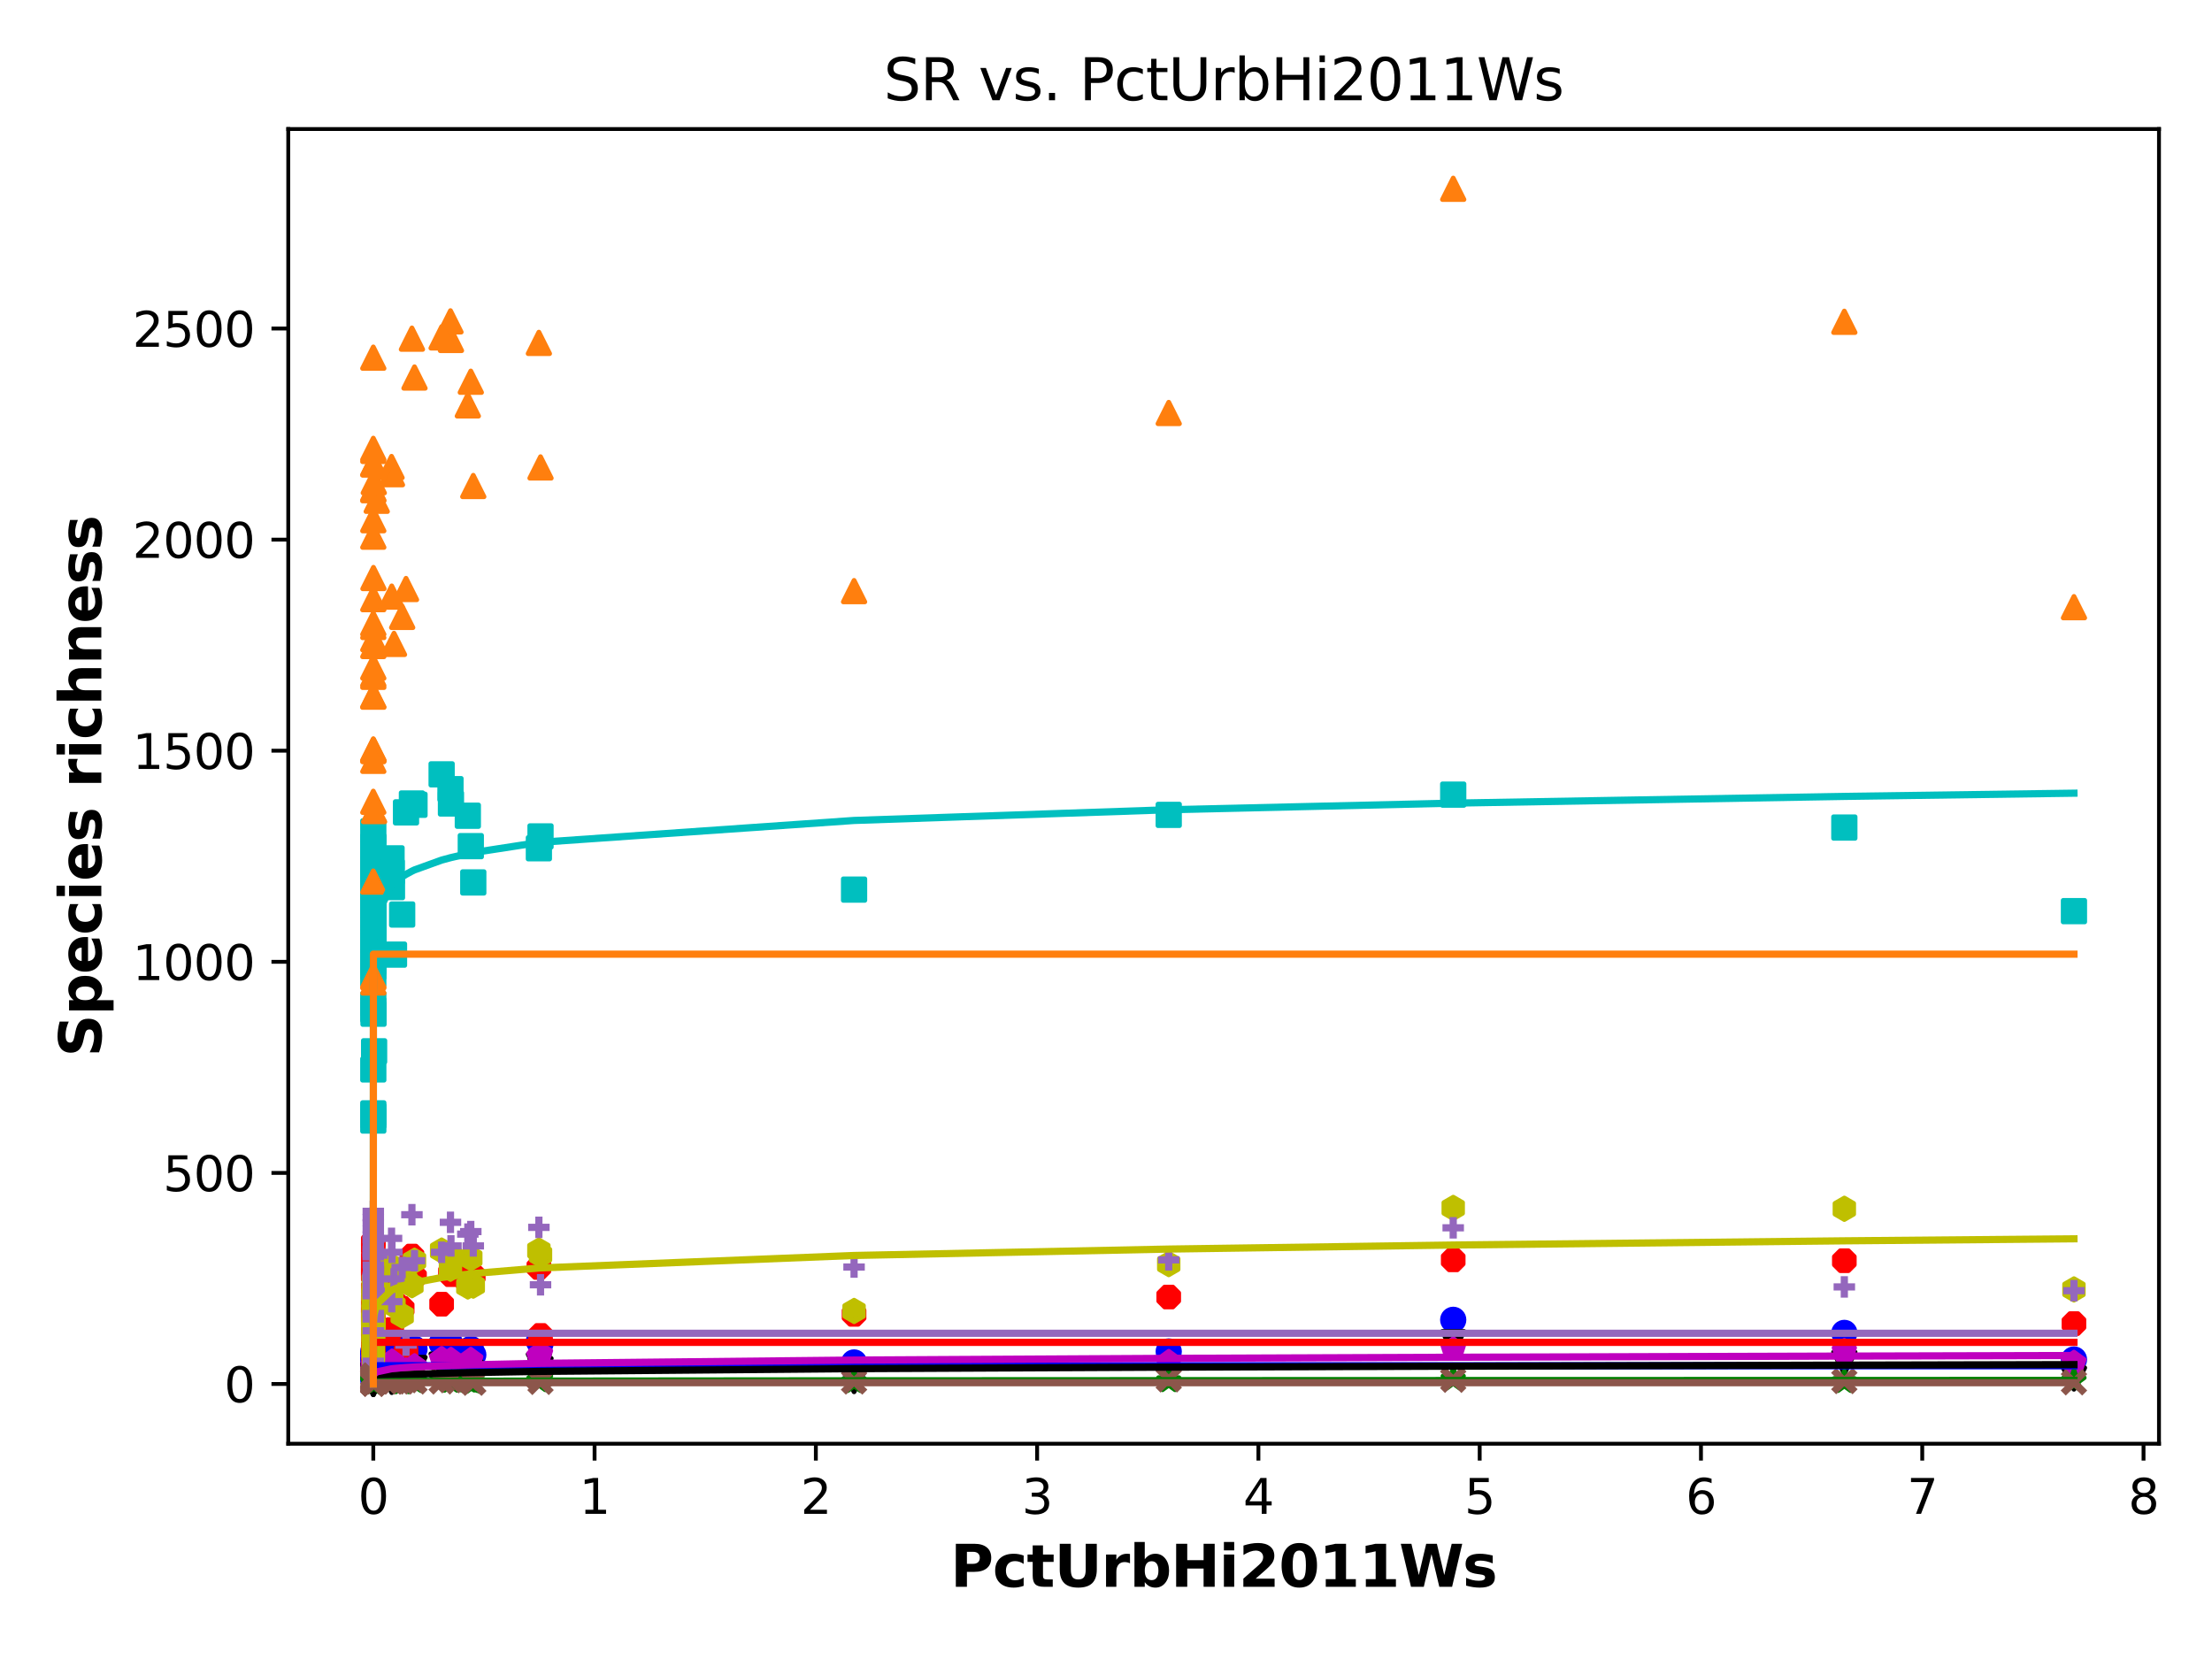<?xml version="1.0" encoding="utf-8" standalone="no"?>
<!DOCTYPE svg PUBLIC "-//W3C//DTD SVG 1.1//EN"
  "http://www.w3.org/Graphics/SVG/1.1/DTD/svg11.dtd">
<svg xmlns:xlink="http://www.w3.org/1999/xlink" width="460.8pt" height="345.6pt" viewBox="0 0 460.8 345.6" xmlns="http://www.w3.org/2000/svg" version="1.1">
 <defs>
  <style type="text/css">*{stroke-linejoin: round; stroke-linecap: butt}</style>
 </defs>
 <g id="figure_1">
  <g id="patch_1">
   <path d="M 0 345.6 
L 460.8 345.6 
L 460.8 0 
L 0 0 
z
" style="fill: #ffffff"/>
  </g>
  <g id="axes_1">
   <g id="patch_2">
    <path d="M 60.05 300.76 
L 449.756 300.76 
L 449.756 26.88 
L 60.05 26.88 
z
" style="fill: #ffffff"/>
   </g>
   <g id="PathCollection_1">
    <defs>
     <path id="m19dc2f8cc3" d="M 0 2.236 
C 0.593 2.236 1.162 2 1.581 1.581 
C 2 1.162 2.236 0.593 2.236 0 
C 2.236 -0.593 2 -1.162 1.581 -1.581 
C 1.162 -2 0.593 -2.236 0 -2.236 
C -0.593 -2.236 -1.162 -2 -1.581 -1.581 
C -2 -1.162 -2.236 -0.593 -2.236 0 
C -2.236 0.593 -2 1.162 -1.581 1.581 
C -1.162 2 -0.593 2.236 0 2.236 
z
" style="stroke: #0000ff"/>
    </defs>
    <g clip-path="url(#p8b0bd99559)">
     <use xlink:href="#m19dc2f8cc3" x="432.042" y="283.21" style="fill: #0000ff; stroke: #0000ff"/>
     <use xlink:href="#m19dc2f8cc3" x="77.764" y="285.057" style="fill: #0000ff; stroke: #0000ff"/>
     <use xlink:href="#m19dc2f8cc3" x="97.458" y="281.891" style="fill: #0000ff; stroke: #0000ff"/>
     <use xlink:href="#m19dc2f8cc3" x="112.259" y="279.428" style="fill: #0000ff; stroke: #0000ff"/>
     <use xlink:href="#m19dc2f8cc3" x="77.764" y="284.265" style="fill: #0000ff; stroke: #0000ff"/>
     <use xlink:href="#m19dc2f8cc3" x="77.764" y="283.65" style="fill: #0000ff; stroke: #0000ff"/>
     <use xlink:href="#m19dc2f8cc3" x="98.075" y="281.011" style="fill: #0000ff; stroke: #0000ff"/>
     <use xlink:href="#m19dc2f8cc3" x="77.764" y="286.552" style="fill: #0000ff; stroke: #0000ff"/>
     <use xlink:href="#m19dc2f8cc3" x="77.764" y="282.594" style="fill: #0000ff; stroke: #0000ff"/>
     <use xlink:href="#m19dc2f8cc3" x="85.812" y="281.451" style="fill: #0000ff; stroke: #0000ff"/>
     <use xlink:href="#m19dc2f8cc3" x="93.944" y="280.22" style="fill: #0000ff; stroke: #0000ff"/>
     <use xlink:href="#m19dc2f8cc3" x="77.764" y="284.793" style="fill: #0000ff; stroke: #0000ff"/>
     <use xlink:href="#m19dc2f8cc3" x="77.795" y="284.089" style="fill: #0000ff; stroke: #0000ff"/>
     <use xlink:href="#m19dc2f8cc3" x="77.764" y="285.057" style="fill: #0000ff; stroke: #0000ff"/>
     <use xlink:href="#m19dc2f8cc3" x="77.764" y="285.145" style="fill: #0000ff; stroke: #0000ff"/>
     <use xlink:href="#m19dc2f8cc3" x="77.764" y="287.519" style="fill: #0000ff; stroke: #0000ff"/>
     <use xlink:href="#m19dc2f8cc3" x="77.764" y="285.497" style="fill: #0000ff; stroke: #0000ff"/>
     <use xlink:href="#m19dc2f8cc3" x="77.764" y="283.386" style="fill: #0000ff; stroke: #0000ff"/>
     <use xlink:href="#m19dc2f8cc3" x="77.764" y="285.76" style="fill: #0000ff; stroke: #0000ff"/>
     <use xlink:href="#m19dc2f8cc3" x="77.764" y="284.001" style="fill: #0000ff; stroke: #0000ff"/>
     <use xlink:href="#m19dc2f8cc3" x="77.764" y="286.024" style="fill: #0000ff; stroke: #0000ff"/>
     <use xlink:href="#m19dc2f8cc3" x="302.731" y="274.943" style="fill: #0000ff; stroke: #0000ff"/>
     <use xlink:href="#m19dc2f8cc3" x="77.933" y="284.793" style="fill: #0000ff; stroke: #0000ff"/>
     <use xlink:href="#m19dc2f8cc3" x="84.581" y="284.265" style="fill: #0000ff; stroke: #0000ff"/>
     <use xlink:href="#m19dc2f8cc3" x="77.764" y="284.001" style="fill: #0000ff; stroke: #0000ff"/>
     <use xlink:href="#m19dc2f8cc3" x="77.764" y="284.089" style="fill: #0000ff; stroke: #0000ff"/>
     <use xlink:href="#m19dc2f8cc3" x="93.842" y="280.132" style="fill: #0000ff; stroke: #0000ff"/>
     <use xlink:href="#m19dc2f8cc3" x="82.077" y="283.65" style="fill: #0000ff; stroke: #0000ff"/>
     <use xlink:href="#m19dc2f8cc3" x="91.999" y="279.868" style="fill: #0000ff; stroke: #0000ff"/>
     <use xlink:href="#m19dc2f8cc3" x="77.764" y="282.155" style="fill: #0000ff; stroke: #0000ff"/>
     <use xlink:href="#m19dc2f8cc3" x="83.78" y="283.826" style="fill: #0000ff; stroke: #0000ff"/>
     <use xlink:href="#m19dc2f8cc3" x="98.591" y="282.242" style="fill: #0000ff; stroke: #0000ff"/>
     <use xlink:href="#m19dc2f8cc3" x="77.864" y="283.738" style="fill: #0000ff; stroke: #0000ff"/>
     <use xlink:href="#m19dc2f8cc3" x="77.764" y="283.65" style="fill: #0000ff; stroke: #0000ff"/>
     <use xlink:href="#m19dc2f8cc3" x="81.565" y="282.418" style="fill: #0000ff; stroke: #0000ff"/>
     <use xlink:href="#m19dc2f8cc3" x="77.764" y="286.552" style="fill: #0000ff; stroke: #0000ff"/>
     <use xlink:href="#m19dc2f8cc3" x="77.764" y="285.497" style="fill: #0000ff; stroke: #0000ff"/>
     <use xlink:href="#m19dc2f8cc3" x="77.764" y="285.672" style="fill: #0000ff; stroke: #0000ff"/>
     <use xlink:href="#m19dc2f8cc3" x="77.764" y="286.376" style="fill: #0000ff; stroke: #0000ff"/>
     <use xlink:href="#m19dc2f8cc3" x="177.919" y="283.826" style="fill: #0000ff; stroke: #0000ff"/>
     <use xlink:href="#m19dc2f8cc3" x="77.764" y="281.539" style="fill: #0000ff; stroke: #0000ff"/>
     <use xlink:href="#m19dc2f8cc3" x="77.809" y="284.793" style="fill: #0000ff; stroke: #0000ff"/>
     <use xlink:href="#m19dc2f8cc3" x="77.764" y="282.594" style="fill: #0000ff; stroke: #0000ff"/>
     <use xlink:href="#m19dc2f8cc3" x="81.654" y="280.22" style="fill: #0000ff; stroke: #0000ff"/>
     <use xlink:href="#m19dc2f8cc3" x="243.467" y="281.539" style="fill: #0000ff; stroke: #0000ff"/>
     <use xlink:href="#m19dc2f8cc3" x="78.481" y="280.659" style="fill: #0000ff; stroke: #0000ff"/>
     <use xlink:href="#m19dc2f8cc3" x="86.347" y="281.011" style="fill: #0000ff; stroke: #0000ff"/>
     <use xlink:href="#m19dc2f8cc3" x="77.764" y="286.2" style="fill: #0000ff; stroke: #0000ff"/>
     <use xlink:href="#m19dc2f8cc3" x="77.784" y="286.992" style="fill: #0000ff; stroke: #0000ff"/>
     <use xlink:href="#m19dc2f8cc3" x="77.764" y="284.089" style="fill: #0000ff; stroke: #0000ff"/>
     <use xlink:href="#m19dc2f8cc3" x="384.208" y="277.669" style="fill: #0000ff; stroke: #0000ff"/>
     <use xlink:href="#m19dc2f8cc3" x="81.604" y="283.474" style="fill: #0000ff; stroke: #0000ff"/>
     <use xlink:href="#m19dc2f8cc3" x="77.764" y="283.826" style="fill: #0000ff; stroke: #0000ff"/>
     <use xlink:href="#m19dc2f8cc3" x="112.601" y="279.868" style="fill: #0000ff; stroke: #0000ff"/>
    </g>
   </g>
   <g id="PathCollection_2">
    <defs>
     <path id="md36f37f156" d="M -0 2.236 
L 2.236 -2.236 
L -2.236 -2.236 
z
" style="stroke: #000000"/>
    </defs>
    <g clip-path="url(#p8b0bd99559)">
     <use xlink:href="#md36f37f156" x="432.042" y="287.168" style="stroke: #000000"/>
     <use xlink:href="#md36f37f156" x="77.764" y="287.695" style="stroke: #000000"/>
     <use xlink:href="#md36f37f156" x="97.458" y="287.168" style="stroke: #000000"/>
     <use xlink:href="#md36f37f156" x="112.259" y="284.353" style="stroke: #000000"/>
     <use xlink:href="#md36f37f156" x="77.764" y="287.343" style="stroke: #000000"/>
     <use xlink:href="#md36f37f156" x="77.764" y="286.992" style="stroke: #000000"/>
     <use xlink:href="#md36f37f156" x="98.075" y="285.936" style="stroke: #000000"/>
     <use xlink:href="#md36f37f156" x="77.764" y="287.871" style="stroke: #000000"/>
     <use xlink:href="#md36f37f156" x="77.764" y="287.08" style="stroke: #000000"/>
     <use xlink:href="#md36f37f156" x="85.812" y="286.112" style="stroke: #000000"/>
     <use xlink:href="#md36f37f156" x="93.944" y="285.321" style="stroke: #000000"/>
     <use xlink:href="#md36f37f156" x="77.764" y="287.959" style="stroke: #000000"/>
     <use xlink:href="#md36f37f156" x="77.795" y="287.695" style="stroke: #000000"/>
     <use xlink:href="#md36f37f156" x="77.764" y="287.959" style="stroke: #000000"/>
     <use xlink:href="#md36f37f156" x="77.764" y="288.135" style="stroke: #000000"/>
     <use xlink:href="#md36f37f156" x="77.764" y="287.871" style="stroke: #000000"/>
     <use xlink:href="#md36f37f156" x="77.764" y="287.959" style="stroke: #000000"/>
     <use xlink:href="#md36f37f156" x="77.764" y="287.519" style="stroke: #000000"/>
     <use xlink:href="#md36f37f156" x="77.764" y="288.047" style="stroke: #000000"/>
     <use xlink:href="#md36f37f156" x="77.764" y="286.816" style="stroke: #000000"/>
     <use xlink:href="#md36f37f156" x="77.764" y="288.135" style="stroke: #000000"/>
     <use xlink:href="#md36f37f156" x="302.731" y="279.604" style="stroke: #000000"/>
     <use xlink:href="#md36f37f156" x="77.933" y="287.695" style="stroke: #000000"/>
     <use xlink:href="#md36f37f156" x="84.581" y="286.552" style="stroke: #000000"/>
     <use xlink:href="#md36f37f156" x="77.764" y="286.904" style="stroke: #000000"/>
     <use xlink:href="#md36f37f156" x="77.764" y="287.959" style="stroke: #000000"/>
     <use xlink:href="#md36f37f156" x="93.842" y="285.409" style="stroke: #000000"/>
     <use xlink:href="#md36f37f156" x="82.077" y="286.992" style="stroke: #000000"/>
     <use xlink:href="#md36f37f156" x="91.999" y="284.265" style="stroke: #000000"/>
     <use xlink:href="#md36f37f156" x="77.764" y="286.816" style="stroke: #000000"/>
     <use xlink:href="#md36f37f156" x="83.78" y="287.431" style="stroke: #000000"/>
     <use xlink:href="#md36f37f156" x="98.591" y="286.64" style="stroke: #000000"/>
     <use xlink:href="#md36f37f156" x="77.864" y="287.607" style="stroke: #000000"/>
     <use xlink:href="#md36f37f156" x="77.764" y="287.519" style="stroke: #000000"/>
     <use xlink:href="#md36f37f156" x="81.565" y="286.992" style="stroke: #000000"/>
     <use xlink:href="#md36f37f156" x="77.764" y="288.311" style="stroke: #000000"/>
     <use xlink:href="#md36f37f156" x="77.764" y="288.223" style="stroke: #000000"/>
     <use xlink:href="#md36f37f156" x="77.764" y="287.959" style="stroke: #000000"/>
     <use xlink:href="#md36f37f156" x="77.764" y="288.047" style="stroke: #000000"/>
     <use xlink:href="#md36f37f156" x="177.919" y="287.695" style="stroke: #000000"/>
     <use xlink:href="#md36f37f156" x="77.764" y="286.288" style="stroke: #000000"/>
     <use xlink:href="#md36f37f156" x="77.809" y="287.871" style="stroke: #000000"/>
     <use xlink:href="#md36f37f156" x="77.764" y="287.431" style="stroke: #000000"/>
     <use xlink:href="#md36f37f156" x="81.654" y="285.672" style="stroke: #000000"/>
     <use xlink:href="#md36f37f156" x="243.467" y="286.464" style="stroke: #000000"/>
     <use xlink:href="#md36f37f156" x="78.481" y="286.464" style="stroke: #000000"/>
     <use xlink:href="#md36f37f156" x="86.347" y="284.969" style="stroke: #000000"/>
     <use xlink:href="#md36f37f156" x="77.764" y="288.047" style="stroke: #000000"/>
     <use xlink:href="#md36f37f156" x="77.784" y="288.311" style="stroke: #000000"/>
     <use xlink:href="#md36f37f156" x="77.764" y="287.783" style="stroke: #000000"/>
     <use xlink:href="#md36f37f156" x="384.208" y="283.913" style="stroke: #000000"/>
     <use xlink:href="#md36f37f156" x="81.604" y="287.871" style="stroke: #000000"/>
     <use xlink:href="#md36f37f156" x="77.764" y="287.783" style="stroke: #000000"/>
     <use xlink:href="#md36f37f156" x="112.601" y="285.233" style="stroke: #000000"/>
    </g>
   </g>
   <g id="PathCollection_3">
    <defs>
     <path id="m4b69a87d86" d="M -0.856 -2.066 
L -2.066 -0.856 
L -2.066 0.856 
L -0.856 2.066 
L 0.856 2.066 
L 2.066 0.856 
L 2.066 -0.856 
L 0.856 -2.066 
z
" style="stroke: #ff0000"/>
    </defs>
    <g clip-path="url(#p8b0bd99559)">
     <use xlink:href="#m4b69a87d86" x="432.042" y="275.734" style="fill: #ff0000; stroke: #ff0000"/>
     <use xlink:href="#m4b69a87d86" x="77.764" y="271.073" style="fill: #ff0000; stroke: #ff0000"/>
     <use xlink:href="#m4b69a87d86" x="97.458" y="267.027" style="fill: #ff0000; stroke: #ff0000"/>
     <use xlink:href="#m4b69a87d86" x="112.259" y="264.037" style="fill: #ff0000; stroke: #ff0000"/>
     <use xlink:href="#m4b69a87d86" x="77.764" y="264.301" style="fill: #ff0000; stroke: #ff0000"/>
     <use xlink:href="#m4b69a87d86" x="77.764" y="284.705" style="fill: #ff0000; stroke: #ff0000"/>
     <use xlink:href="#m4b69a87d86" x="98.075" y="265.444" style="fill: #ff0000; stroke: #ff0000"/>
     <use xlink:href="#m4b69a87d86" x="77.764" y="283.826" style="fill: #ff0000; stroke: #ff0000"/>
     <use xlink:href="#m4b69a87d86" x="77.764" y="265.708" style="fill: #ff0000; stroke: #ff0000"/>
     <use xlink:href="#m4b69a87d86" x="85.812" y="261.663" style="fill: #ff0000; stroke: #ff0000"/>
     <use xlink:href="#m4b69a87d86" x="93.944" y="265.532" style="fill: #ff0000; stroke: #ff0000"/>
     <use xlink:href="#m4b69a87d86" x="77.764" y="273.711" style="fill: #ff0000; stroke: #ff0000"/>
     <use xlink:href="#m4b69a87d86" x="77.795" y="268.347" style="fill: #ff0000; stroke: #ff0000"/>
     <use xlink:href="#m4b69a87d86" x="77.764" y="272.568" style="fill: #ff0000; stroke: #ff0000"/>
     <use xlink:href="#m4b69a87d86" x="77.764" y="275.295" style="fill: #ff0000; stroke: #ff0000"/>
     <use xlink:href="#m4b69a87d86" x="77.764" y="277.405" style="fill: #ff0000; stroke: #ff0000"/>
     <use xlink:href="#m4b69a87d86" x="77.764" y="280.659" style="fill: #ff0000; stroke: #ff0000"/>
     <use xlink:href="#m4b69a87d86" x="77.764" y="264.917" style="fill: #ff0000; stroke: #ff0000"/>
     <use xlink:href="#m4b69a87d86" x="77.764" y="275.031" style="fill: #ff0000; stroke: #ff0000"/>
     <use xlink:href="#m4b69a87d86" x="77.764" y="262.102" style="fill: #ff0000; stroke: #ff0000"/>
     <use xlink:href="#m4b69a87d86" x="77.764" y="283.826" style="fill: #ff0000; stroke: #ff0000"/>
     <use xlink:href="#m4b69a87d86" x="302.731" y="262.454" style="fill: #ff0000; stroke: #ff0000"/>
     <use xlink:href="#m4b69a87d86" x="77.933" y="275.998" style="fill: #ff0000; stroke: #ff0000"/>
     <use xlink:href="#m4b69a87d86" x="84.581" y="281.627" style="fill: #ff0000; stroke: #ff0000"/>
     <use xlink:href="#m4b69a87d86" x="77.764" y="263.949" style="fill: #ff0000; stroke: #ff0000"/>
     <use xlink:href="#m4b69a87d86" x="77.764" y="271.777" style="fill: #ff0000; stroke: #ff0000"/>
     <use xlink:href="#m4b69a87d86" x="93.842" y="265.18" style="fill: #ff0000; stroke: #ff0000"/>
     <use xlink:href="#m4b69a87d86" x="82.077" y="271.161" style="fill: #ff0000; stroke: #ff0000"/>
     <use xlink:href="#m4b69a87d86" x="91.999" y="271.689" style="fill: #ff0000; stroke: #ff0000"/>
     <use xlink:href="#m4b69a87d86" x="77.764" y="270.721" style="fill: #ff0000; stroke: #ff0000"/>
     <use xlink:href="#m4b69a87d86" x="83.78" y="272.568" style="fill: #ff0000; stroke: #ff0000"/>
     <use xlink:href="#m4b69a87d86" x="98.591" y="265.708" style="fill: #ff0000; stroke: #ff0000"/>
     <use xlink:href="#m4b69a87d86" x="77.864" y="262.19" style="fill: #ff0000; stroke: #ff0000"/>
     <use xlink:href="#m4b69a87d86" x="77.764" y="272.656" style="fill: #ff0000; stroke: #ff0000"/>
     <use xlink:href="#m4b69a87d86" x="81.565" y="267.027" style="fill: #ff0000; stroke: #ff0000"/>
     <use xlink:href="#m4b69a87d86" x="77.764" y="283.386" style="fill: #ff0000; stroke: #ff0000"/>
     <use xlink:href="#m4b69a87d86" x="77.764" y="274.503" style="fill: #ff0000; stroke: #ff0000"/>
     <use xlink:href="#m4b69a87d86" x="77.764" y="268.435" style="fill: #ff0000; stroke: #ff0000"/>
     <use xlink:href="#m4b69a87d86" x="77.764" y="278.725" style="fill: #ff0000; stroke: #ff0000"/>
     <use xlink:href="#m4b69a87d86" x="177.919" y="273.799" style="fill: #ff0000; stroke: #ff0000"/>
     <use xlink:href="#m4b69a87d86" x="77.764" y="258.672" style="fill: #ff0000; stroke: #ff0000"/>
     <use xlink:href="#m4b69a87d86" x="77.809" y="273.272" style="fill: #ff0000; stroke: #ff0000"/>
     <use xlink:href="#m4b69a87d86" x="77.764" y="265.62" style="fill: #ff0000; stroke: #ff0000"/>
     <use xlink:href="#m4b69a87d86" x="81.654" y="270.985" style="fill: #ff0000; stroke: #ff0000"/>
     <use xlink:href="#m4b69a87d86" x="243.467" y="270.194" style="fill: #ff0000; stroke: #ff0000"/>
     <use xlink:href="#m4b69a87d86" x="78.481" y="268.786" style="fill: #ff0000; stroke: #ff0000"/>
     <use xlink:href="#m4b69a87d86" x="86.347" y="265.972" style="fill: #ff0000; stroke: #ff0000"/>
     <use xlink:href="#m4b69a87d86" x="77.764" y="273.272" style="fill: #ff0000; stroke: #ff0000"/>
     <use xlink:href="#m4b69a87d86" x="77.784" y="282.594" style="fill: #ff0000; stroke: #ff0000"/>
     <use xlink:href="#m4b69a87d86" x="77.764" y="259.904" style="fill: #ff0000; stroke: #ff0000"/>
     <use xlink:href="#m4b69a87d86" x="384.208" y="262.63" style="fill: #ff0000; stroke: #ff0000"/>
     <use xlink:href="#m4b69a87d86" x="81.604" y="276.966" style="fill: #ff0000; stroke: #ff0000"/>
     <use xlink:href="#m4b69a87d86" x="77.764" y="282.594" style="fill: #ff0000; stroke: #ff0000"/>
     <use xlink:href="#m4b69a87d86" x="112.601" y="278.197" style="fill: #ff0000; stroke: #ff0000"/>
    </g>
   </g>
   <g id="PathCollection_4">
    <defs>
     <path id="mc31f110134" d="M -2.236 2.236 
L 2.236 2.236 
L 2.236 -2.236 
L -2.236 -2.236 
z
" style="stroke: #00bfbf"/>
    </defs>
    <g clip-path="url(#p8b0bd99559)">
     <use xlink:href="#mc31f110134" x="432.042" y="189.809" style="fill: #00bfbf; stroke: #00bfbf"/>
     <use xlink:href="#mc31f110134" x="77.764" y="197.372" style="fill: #00bfbf; stroke: #00bfbf"/>
     <use xlink:href="#mc31f110134" x="97.458" y="169.932" style="fill: #00bfbf; stroke: #00bfbf"/>
     <use xlink:href="#mc31f110134" x="112.259" y="176.704" style="fill: #00bfbf; stroke: #00bfbf"/>
     <use xlink:href="#mc31f110134" x="77.764" y="188.05" style="fill: #00bfbf; stroke: #00bfbf"/>
     <use xlink:href="#mc31f110134" x="77.764" y="203.001" style="fill: #00bfbf; stroke: #00bfbf"/>
     <use xlink:href="#mc31f110134" x="98.075" y="176.265" style="fill: #00bfbf; stroke: #00bfbf"/>
     <use xlink:href="#mc31f110134" x="77.764" y="187.698" style="fill: #00bfbf; stroke: #00bfbf"/>
     <use xlink:href="#mc31f110134" x="77.764" y="180.134" style="fill: #00bfbf; stroke: #00bfbf"/>
     <use xlink:href="#mc31f110134" x="85.812" y="167.382" style="fill: #00bfbf; stroke: #00bfbf"/>
     <use xlink:href="#mc31f110134" x="93.944" y="167.382" style="fill: #00bfbf; stroke: #00bfbf"/>
     <use xlink:href="#mc31f110134" x="77.764" y="209.157" style="fill: #00bfbf; stroke: #00bfbf"/>
     <use xlink:href="#mc31f110134" x="77.795" y="189.721" style="fill: #00bfbf; stroke: #00bfbf"/>
     <use xlink:href="#mc31f110134" x="77.764" y="210.389" style="fill: #00bfbf; stroke: #00bfbf"/>
     <use xlink:href="#mc31f110134" x="77.764" y="190.424" style="fill: #00bfbf; stroke: #00bfbf"/>
     <use xlink:href="#mc31f110134" x="77.764" y="181.981" style="fill: #00bfbf; stroke: #00bfbf"/>
     <use xlink:href="#mc31f110134" x="77.764" y="222.789" style="fill: #00bfbf; stroke: #00bfbf"/>
     <use xlink:href="#mc31f110134" x="77.764" y="184.972" style="fill: #00bfbf; stroke: #00bfbf"/>
     <use xlink:href="#mc31f110134" x="77.764" y="192.623" style="fill: #00bfbf; stroke: #00bfbf"/>
     <use xlink:href="#mc31f110134" x="77.764" y="179.783" style="fill: #00bfbf; stroke: #00bfbf"/>
     <use xlink:href="#mc31f110134" x="77.764" y="231.936" style="fill: #00bfbf; stroke: #00bfbf"/>
     <use xlink:href="#mc31f110134" x="302.731" y="165.535" style="fill: #00bfbf; stroke: #00bfbf"/>
     <use xlink:href="#mc31f110134" x="77.933" y="219.008" style="fill: #00bfbf; stroke: #00bfbf"/>
     <use xlink:href="#mc31f110134" x="84.581" y="169.229" style="fill: #00bfbf; stroke: #00bfbf"/>
     <use xlink:href="#mc31f110134" x="77.764" y="185.147" style="fill: #00bfbf; stroke: #00bfbf"/>
     <use xlink:href="#mc31f110134" x="77.764" y="193.415" style="fill: #00bfbf; stroke: #00bfbf"/>
     <use xlink:href="#mc31f110134" x="93.842" y="164.392" style="fill: #00bfbf; stroke: #00bfbf"/>
     <use xlink:href="#mc31f110134" x="82.077" y="198.867" style="fill: #00bfbf; stroke: #00bfbf"/>
     <use xlink:href="#mc31f110134" x="91.999" y="161.313" style="fill: #00bfbf; stroke: #00bfbf"/>
     <use xlink:href="#mc31f110134" x="77.764" y="176.441" style="fill: #00bfbf; stroke: #00bfbf"/>
     <use xlink:href="#mc31f110134" x="83.78" y="190.512" style="fill: #00bfbf; stroke: #00bfbf"/>
     <use xlink:href="#mc31f110134" x="98.591" y="183.828" style="fill: #00bfbf; stroke: #00bfbf"/>
     <use xlink:href="#mc31f110134" x="77.864" y="180.926" style="fill: #00bfbf; stroke: #00bfbf"/>
     <use xlink:href="#mc31f110134" x="77.764" y="192.007" style="fill: #00bfbf; stroke: #00bfbf"/>
     <use xlink:href="#mc31f110134" x="81.565" y="178.815" style="fill: #00bfbf; stroke: #00bfbf"/>
     <use xlink:href="#mc31f110134" x="77.764" y="233.431" style="fill: #00bfbf; stroke: #00bfbf"/>
     <use xlink:href="#mc31f110134" x="77.764" y="201.506" style="fill: #00bfbf; stroke: #00bfbf"/>
     <use xlink:href="#mc31f110134" x="77.764" y="196.229" style="fill: #00bfbf; stroke: #00bfbf"/>
     <use xlink:href="#mc31f110134" x="77.764" y="200.45" style="fill: #00bfbf; stroke: #00bfbf"/>
     <use xlink:href="#mc31f110134" x="177.919" y="185.323" style="fill: #00bfbf; stroke: #00bfbf"/>
     <use xlink:href="#mc31f110134" x="77.764" y="173.187" style="fill: #00bfbf; stroke: #00bfbf"/>
     <use xlink:href="#mc31f110134" x="77.809" y="211.18" style="fill: #00bfbf; stroke: #00bfbf"/>
     <use xlink:href="#mc31f110134" x="77.764" y="186.731" style="fill: #00bfbf; stroke: #00bfbf"/>
     <use xlink:href="#mc31f110134" x="81.654" y="184.796" style="fill: #00bfbf; stroke: #00bfbf"/>
     <use xlink:href="#mc31f110134" x="243.467" y="169.757" style="fill: #00bfbf; stroke: #00bfbf"/>
     <use xlink:href="#mc31f110134" x="78.481" y="184.004" style="fill: #00bfbf; stroke: #00bfbf"/>
     <use xlink:href="#mc31f110134" x="86.347" y="167.646" style="fill: #00bfbf; stroke: #00bfbf"/>
     <use xlink:href="#mc31f110134" x="77.764" y="195.437" style="fill: #00bfbf; stroke: #00bfbf"/>
     <use xlink:href="#mc31f110134" x="77.784" y="232.464" style="fill: #00bfbf; stroke: #00bfbf"/>
     <use xlink:href="#mc31f110134" x="77.764" y="176.265" style="fill: #00bfbf; stroke: #00bfbf"/>
     <use xlink:href="#mc31f110134" x="384.208" y="172.395" style="fill: #00bfbf; stroke: #00bfbf"/>
     <use xlink:href="#mc31f110134" x="81.604" y="181.63" style="fill: #00bfbf; stroke: #00bfbf"/>
     <use xlink:href="#mc31f110134" x="77.764" y="192.007" style="fill: #00bfbf; stroke: #00bfbf"/>
     <use xlink:href="#mc31f110134" x="112.601" y="174.242" style="fill: #00bfbf; stroke: #00bfbf"/>
    </g>
   </g>
   <g id="PathCollection_5">
    <defs>
     <path id="mbe568eacc0" d="M 0 -2.236 
L -2.127 -0.691 
L -1.314 1.809 
L 1.314 1.809 
L 2.127 -0.691 
z
" style="stroke: #bf00bf"/>
    </defs>
    <g clip-path="url(#p8b0bd99559)">
     <use xlink:href="#mbe568eacc0" x="432.042" y="283.913" style="fill: #bf00bf; stroke: #bf00bf"/>
     <use xlink:href="#mbe568eacc0" x="77.764" y="286.2" style="fill: #bf00bf; stroke: #bf00bf"/>
     <use xlink:href="#mbe568eacc0" x="97.458" y="285.057" style="fill: #bf00bf; stroke: #bf00bf"/>
     <use xlink:href="#mbe568eacc0" x="112.259" y="282.594" style="fill: #bf00bf; stroke: #bf00bf"/>
     <use xlink:href="#mbe568eacc0" x="77.764" y="286.64" style="fill: #bf00bf; stroke: #bf00bf"/>
     <use xlink:href="#mbe568eacc0" x="77.764" y="285.672" style="fill: #bf00bf; stroke: #bf00bf"/>
     <use xlink:href="#mbe568eacc0" x="98.075" y="283.298" style="fill: #bf00bf; stroke: #bf00bf"/>
     <use xlink:href="#mbe568eacc0" x="77.764" y="285.936" style="fill: #bf00bf; stroke: #bf00bf"/>
     <use xlink:href="#mbe568eacc0" x="77.764" y="286.464" style="fill: #bf00bf; stroke: #bf00bf"/>
     <use xlink:href="#mbe568eacc0" x="85.812" y="285.145" style="fill: #bf00bf; stroke: #bf00bf"/>
     <use xlink:href="#mbe568eacc0" x="93.944" y="283.298" style="fill: #bf00bf; stroke: #bf00bf"/>
     <use xlink:href="#mbe568eacc0" x="77.764" y="286.376" style="fill: #bf00bf; stroke: #bf00bf"/>
     <use xlink:href="#mbe568eacc0" x="77.795" y="286.376" style="fill: #bf00bf; stroke: #bf00bf"/>
     <use xlink:href="#mbe568eacc0" x="77.764" y="286.992" style="fill: #bf00bf; stroke: #bf00bf"/>
     <use xlink:href="#mbe568eacc0" x="77.764" y="286.992" style="fill: #bf00bf; stroke: #bf00bf"/>
     <use xlink:href="#mbe568eacc0" x="77.764" y="286.992" style="fill: #bf00bf; stroke: #bf00bf"/>
     <use xlink:href="#mbe568eacc0" x="77.764" y="285.76" style="fill: #bf00bf; stroke: #bf00bf"/>
     <use xlink:href="#mbe568eacc0" x="77.764" y="284.529" style="fill: #bf00bf; stroke: #bf00bf"/>
     <use xlink:href="#mbe568eacc0" x="77.764" y="286.552" style="fill: #bf00bf; stroke: #bf00bf"/>
     <use xlink:href="#mbe568eacc0" x="77.764" y="286.464" style="fill: #bf00bf; stroke: #bf00bf"/>
     <use xlink:href="#mbe568eacc0" x="77.764" y="286.904" style="fill: #bf00bf; stroke: #bf00bf"/>
     <use xlink:href="#mbe568eacc0" x="302.731" y="281.099" style="fill: #bf00bf; stroke: #bf00bf"/>
     <use xlink:href="#mbe568eacc0" x="77.933" y="286.904" style="fill: #bf00bf; stroke: #bf00bf"/>
     <use xlink:href="#mbe568eacc0" x="84.581" y="285.497" style="fill: #bf00bf; stroke: #bf00bf"/>
     <use xlink:href="#mbe568eacc0" x="77.764" y="286.464" style="fill: #bf00bf; stroke: #bf00bf"/>
     <use xlink:href="#mbe568eacc0" x="77.764" y="285.76" style="fill: #bf00bf; stroke: #bf00bf"/>
     <use xlink:href="#mbe568eacc0" x="93.842" y="284.089" style="fill: #bf00bf; stroke: #bf00bf"/>
     <use xlink:href="#mbe568eacc0" x="82.077" y="286.2" style="fill: #bf00bf; stroke: #bf00bf"/>
     <use xlink:href="#mbe568eacc0" x="91.999" y="283.122" style="fill: #bf00bf; stroke: #bf00bf"/>
     <use xlink:href="#mbe568eacc0" x="77.764" y="285.936" style="fill: #bf00bf; stroke: #bf00bf"/>
     <use xlink:href="#mbe568eacc0" x="83.78" y="286.64" style="fill: #bf00bf; stroke: #bf00bf"/>
     <use xlink:href="#mbe568eacc0" x="98.591" y="285.848" style="fill: #bf00bf; stroke: #bf00bf"/>
     <use xlink:href="#mbe568eacc0" x="77.864" y="286.112" style="fill: #bf00bf; stroke: #bf00bf"/>
     <use xlink:href="#mbe568eacc0" x="77.764" y="284.441" style="fill: #bf00bf; stroke: #bf00bf"/>
     <use xlink:href="#mbe568eacc0" x="81.565" y="285.672" style="fill: #bf00bf; stroke: #bf00bf"/>
     <use xlink:href="#mbe568eacc0" x="77.764" y="286.552" style="fill: #bf00bf; stroke: #bf00bf"/>
     <use xlink:href="#mbe568eacc0" x="77.764" y="284.969" style="fill: #bf00bf; stroke: #bf00bf"/>
     <use xlink:href="#mbe568eacc0" x="77.764" y="286.2" style="fill: #bf00bf; stroke: #bf00bf"/>
     <use xlink:href="#mbe568eacc0" x="77.764" y="286.904" style="fill: #bf00bf; stroke: #bf00bf"/>
     <use xlink:href="#mbe568eacc0" x="177.919" y="286.288" style="fill: #bf00bf; stroke: #bf00bf"/>
     <use xlink:href="#mbe568eacc0" x="77.764" y="285.409" style="fill: #bf00bf; stroke: #bf00bf"/>
     <use xlink:href="#mbe568eacc0" x="77.809" y="287.08" style="fill: #bf00bf; stroke: #bf00bf"/>
     <use xlink:href="#mbe568eacc0" x="77.764" y="283.21" style="fill: #bf00bf; stroke: #bf00bf"/>
     <use xlink:href="#mbe568eacc0" x="81.654" y="283.65" style="fill: #bf00bf; stroke: #bf00bf"/>
     <use xlink:href="#mbe568eacc0" x="243.467" y="283.738" style="fill: #bf00bf; stroke: #bf00bf"/>
     <use xlink:href="#mbe568eacc0" x="78.481" y="285.321" style="fill: #bf00bf; stroke: #bf00bf"/>
     <use xlink:href="#mbe568eacc0" x="86.347" y="284.617" style="fill: #bf00bf; stroke: #bf00bf"/>
     <use xlink:href="#mbe568eacc0" x="77.764" y="286.464" style="fill: #bf00bf; stroke: #bf00bf"/>
     <use xlink:href="#mbe568eacc0" x="77.784" y="287.431" style="fill: #bf00bf; stroke: #bf00bf"/>
     <use xlink:href="#mbe568eacc0" x="77.764" y="285.672" style="fill: #bf00bf; stroke: #bf00bf"/>
     <use xlink:href="#mbe568eacc0" x="384.208" y="281.451" style="fill: #bf00bf; stroke: #bf00bf"/>
     <use xlink:href="#mbe568eacc0" x="81.604" y="284.353" style="fill: #bf00bf; stroke: #bf00bf"/>
     <use xlink:href="#mbe568eacc0" x="77.764" y="285.233" style="fill: #bf00bf; stroke: #bf00bf"/>
     <use xlink:href="#mbe568eacc0" x="112.601" y="282.067" style="fill: #bf00bf; stroke: #bf00bf"/>
    </g>
   </g>
   <g id="PathCollection_6">
    <defs>
     <path id="m9673a88bda" d="M 0 -2.236 
L -0.502 -0.691 
L -2.127 -0.691 
L -0.812 0.264 
L -1.314 1.809 
L -0 0.854 
L 1.314 1.809 
L 0.812 0.264 
L 2.127 -0.691 
L 0.502 -0.691 
z
" style="stroke: #008000"/>
    </defs>
    <g clip-path="url(#p8b0bd99559)">
     <use xlink:href="#m9673a88bda" x="432.042" y="287.695" style="fill: #008000; stroke: #008000"/>
     <use xlink:href="#m9673a88bda" x="77.764" y="287.695" style="fill: #008000; stroke: #008000"/>
     <use xlink:href="#m9673a88bda" x="97.458" y="287.783" style="fill: #008000; stroke: #008000"/>
     <use xlink:href="#m9673a88bda" x="112.259" y="287.695" style="fill: #008000; stroke: #008000"/>
     <use xlink:href="#m9673a88bda" x="77.764" y="287.783" style="fill: #008000; stroke: #008000"/>
     <use xlink:href="#m9673a88bda" x="77.764" y="287.783" style="fill: #008000; stroke: #008000"/>
     <use xlink:href="#m9673a88bda" x="98.075" y="287.871" style="fill: #008000; stroke: #008000"/>
     <use xlink:href="#m9673a88bda" x="77.764" y="287.431" style="fill: #008000; stroke: #008000"/>
     <use xlink:href="#m9673a88bda" x="77.764" y="287.959" style="fill: #008000; stroke: #008000"/>
     <use xlink:href="#m9673a88bda" x="85.812" y="287.519" style="fill: #008000; stroke: #008000"/>
     <use xlink:href="#m9673a88bda" x="93.944" y="287.783" style="fill: #008000; stroke: #008000"/>
     <use xlink:href="#m9673a88bda" x="77.764" y="288.047" style="fill: #008000; stroke: #008000"/>
     <use xlink:href="#m9673a88bda" x="77.795" y="287.959" style="fill: #008000; stroke: #008000"/>
     <use xlink:href="#m9673a88bda" x="77.764" y="287.783" style="fill: #008000; stroke: #008000"/>
     <use xlink:href="#m9673a88bda" x="77.764" y="287.959" style="fill: #008000; stroke: #008000"/>
     <use xlink:href="#m9673a88bda" x="77.764" y="287.871" style="fill: #008000; stroke: #008000"/>
     <use xlink:href="#m9673a88bda" x="77.764" y="287.343" style="fill: #008000; stroke: #008000"/>
     <use xlink:href="#m9673a88bda" x="77.764" y="287.343" style="fill: #008000; stroke: #008000"/>
     <use xlink:href="#m9673a88bda" x="77.764" y="287.783" style="fill: #008000; stroke: #008000"/>
     <use xlink:href="#m9673a88bda" x="77.764" y="287.783" style="fill: #008000; stroke: #008000"/>
     <use xlink:href="#m9673a88bda" x="77.764" y="287.959" style="fill: #008000; stroke: #008000"/>
     <use xlink:href="#m9673a88bda" x="302.731" y="287.343" style="fill: #008000; stroke: #008000"/>
     <use xlink:href="#m9673a88bda" x="77.933" y="288.135" style="fill: #008000; stroke: #008000"/>
     <use xlink:href="#m9673a88bda" x="84.581" y="287.519" style="fill: #008000; stroke: #008000"/>
     <use xlink:href="#m9673a88bda" x="77.764" y="287.871" style="fill: #008000; stroke: #008000"/>
     <use xlink:href="#m9673a88bda" x="77.764" y="287.871" style="fill: #008000; stroke: #008000"/>
     <use xlink:href="#m9673a88bda" x="93.842" y="287.783" style="fill: #008000; stroke: #008000"/>
     <use xlink:href="#m9673a88bda" x="82.077" y="287.607" style="fill: #008000; stroke: #008000"/>
     <use xlink:href="#m9673a88bda" x="91.999" y="287.343" style="fill: #008000; stroke: #008000"/>
     <use xlink:href="#m9673a88bda" x="77.764" y="287.607" style="fill: #008000; stroke: #008000"/>
     <use xlink:href="#m9673a88bda" x="83.78" y="288.135" style="fill: #008000; stroke: #008000"/>
     <use xlink:href="#m9673a88bda" x="98.591" y="288.047" style="fill: #008000; stroke: #008000"/>
     <use xlink:href="#m9673a88bda" x="77.864" y="288.135" style="fill: #008000; stroke: #008000"/>
     <use xlink:href="#m9673a88bda" x="77.764" y="287.871" style="fill: #008000; stroke: #008000"/>
     <use xlink:href="#m9673a88bda" x="81.565" y="287.695" style="fill: #008000; stroke: #008000"/>
     <use xlink:href="#m9673a88bda" x="77.764" y="287.959" style="fill: #008000; stroke: #008000"/>
     <use xlink:href="#m9673a88bda" x="77.764" y="287.256" style="fill: #008000; stroke: #008000"/>
     <use xlink:href="#m9673a88bda" x="77.764" y="287.959" style="fill: #008000; stroke: #008000"/>
     <use xlink:href="#m9673a88bda" x="77.764" y="288.047" style="fill: #008000; stroke: #008000"/>
     <use xlink:href="#m9673a88bda" x="177.919" y="287.871" style="fill: #008000; stroke: #008000"/>
     <use xlink:href="#m9673a88bda" x="77.764" y="287.783" style="fill: #008000; stroke: #008000"/>
     <use xlink:href="#m9673a88bda" x="77.809" y="288.135" style="fill: #008000; stroke: #008000"/>
     <use xlink:href="#m9673a88bda" x="77.764" y="287.256" style="fill: #008000; stroke: #008000"/>
     <use xlink:href="#m9673a88bda" x="81.654" y="287.431" style="fill: #008000; stroke: #008000"/>
     <use xlink:href="#m9673a88bda" x="243.467" y="287.695" style="fill: #008000; stroke: #008000"/>
     <use xlink:href="#m9673a88bda" x="78.481" y="287.871" style="fill: #008000; stroke: #008000"/>
     <use xlink:href="#m9673a88bda" x="86.347" y="287.871" style="fill: #008000; stroke: #008000"/>
     <use xlink:href="#m9673a88bda" x="77.764" y="287.695" style="fill: #008000; stroke: #008000"/>
     <use xlink:href="#m9673a88bda" x="77.784" y="288.223" style="fill: #008000; stroke: #008000"/>
     <use xlink:href="#m9673a88bda" x="77.764" y="287.783" style="fill: #008000; stroke: #008000"/>
     <use xlink:href="#m9673a88bda" x="384.208" y="287.871" style="fill: #008000; stroke: #008000"/>
     <use xlink:href="#m9673a88bda" x="81.604" y="287.607" style="fill: #008000; stroke: #008000"/>
     <use xlink:href="#m9673a88bda" x="77.764" y="287.08" style="fill: #008000; stroke: #008000"/>
     <use xlink:href="#m9673a88bda" x="112.601" y="287.343" style="fill: #008000; stroke: #008000"/>
    </g>
   </g>
   <g id="PathCollection_7">
    <defs>
     <path id="me8e81471b2" d="M 0 -2.236 
L -1.936 -1.118 
L -1.936 1.118 
L -0 2.236 
L 1.936 1.118 
L 1.936 -1.118 
z
" style="stroke: #bfbf00"/>
    </defs>
    <g clip-path="url(#p8b0bd99559)">
     <use xlink:href="#me8e81471b2" x="432.042" y="268.61" style="fill: #bfbf00; stroke: #bfbf00"/>
     <use xlink:href="#me8e81471b2" x="77.764" y="272.92" style="fill: #bfbf00; stroke: #bfbf00"/>
     <use xlink:href="#me8e81471b2" x="97.458" y="267.995" style="fill: #bfbf00; stroke: #bfbf00"/>
     <use xlink:href="#me8e81471b2" x="112.259" y="260.519" style="fill: #bfbf00; stroke: #bfbf00"/>
     <use xlink:href="#me8e81471b2" x="77.764" y="274.063" style="fill: #bfbf00; stroke: #bfbf00"/>
     <use xlink:href="#me8e81471b2" x="77.764" y="269.578" style="fill: #bfbf00; stroke: #bfbf00"/>
     <use xlink:href="#me8e81471b2" x="98.075" y="262.102" style="fill: #bfbf00; stroke: #bfbf00"/>
     <use xlink:href="#me8e81471b2" x="77.764" y="274.855" style="fill: #bfbf00; stroke: #bfbf00"/>
     <use xlink:href="#me8e81471b2" x="77.764" y="271.073" style="fill: #bfbf00; stroke: #bfbf00"/>
     <use xlink:href="#me8e81471b2" x="85.812" y="267.731" style="fill: #bfbf00; stroke: #bfbf00"/>
     <use xlink:href="#me8e81471b2" x="93.944" y="261.663" style="fill: #bfbf00; stroke: #bfbf00"/>
     <use xlink:href="#me8e81471b2" x="77.764" y="274.679" style="fill: #bfbf00; stroke: #bfbf00"/>
     <use xlink:href="#me8e81471b2" x="77.795" y="274.503" style="fill: #bfbf00; stroke: #bfbf00"/>
     <use xlink:href="#me8e81471b2" x="77.764" y="277.757" style="fill: #bfbf00; stroke: #bfbf00"/>
     <use xlink:href="#me8e81471b2" x="77.764" y="276.614" style="fill: #bfbf00; stroke: #bfbf00"/>
     <use xlink:href="#me8e81471b2" x="77.764" y="281.099" style="fill: #bfbf00; stroke: #bfbf00"/>
     <use xlink:href="#me8e81471b2" x="77.764" y="278.285" style="fill: #bfbf00; stroke: #bfbf00"/>
     <use xlink:href="#me8e81471b2" x="77.764" y="269.138" style="fill: #bfbf00; stroke: #bfbf00"/>
     <use xlink:href="#me8e81471b2" x="77.764" y="276.614" style="fill: #bfbf00; stroke: #bfbf00"/>
     <use xlink:href="#me8e81471b2" x="77.764" y="275.47" style="fill: #bfbf00; stroke: #bfbf00"/>
     <use xlink:href="#me8e81471b2" x="77.764" y="279.604" style="fill: #bfbf00; stroke: #bfbf00"/>
     <use xlink:href="#me8e81471b2" x="302.731" y="251.636" style="fill: #bfbf00; stroke: #bfbf00"/>
     <use xlink:href="#me8e81471b2" x="77.933" y="276.086" style="fill: #bfbf00; stroke: #bfbf00"/>
     <use xlink:href="#me8e81471b2" x="84.581" y="266.764" style="fill: #bfbf00; stroke: #bfbf00"/>
     <use xlink:href="#me8e81471b2" x="77.764" y="275.734" style="fill: #bfbf00; stroke: #bfbf00"/>
     <use xlink:href="#me8e81471b2" x="77.764" y="274.767" style="fill: #bfbf00; stroke: #bfbf00"/>
     <use xlink:href="#me8e81471b2" x="93.842" y="264.301" style="fill: #bfbf00; stroke: #bfbf00"/>
     <use xlink:href="#me8e81471b2" x="82.077" y="271.953" style="fill: #bfbf00; stroke: #bfbf00"/>
     <use xlink:href="#me8e81471b2" x="91.999" y="260.519" style="fill: #bfbf00; stroke: #bfbf00"/>
     <use xlink:href="#me8e81471b2" x="77.764" y="269.49" style="fill: #bfbf00; stroke: #bfbf00"/>
     <use xlink:href="#me8e81471b2" x="83.78" y="274.063" style="fill: #bfbf00; stroke: #bfbf00"/>
     <use xlink:href="#me8e81471b2" x="98.591" y="267.819" style="fill: #bfbf00; stroke: #bfbf00"/>
     <use xlink:href="#me8e81471b2" x="77.864" y="272.656" style="fill: #bfbf00; stroke: #bfbf00"/>
     <use xlink:href="#me8e81471b2" x="77.764" y="269.842" style="fill: #bfbf00; stroke: #bfbf00"/>
     <use xlink:href="#me8e81471b2" x="81.565" y="269.666" style="fill: #bfbf00; stroke: #bfbf00"/>
     <use xlink:href="#me8e81471b2" x="77.764" y="281.979" style="fill: #bfbf00; stroke: #bfbf00"/>
     <use xlink:href="#me8e81471b2" x="77.764" y="276.35" style="fill: #bfbf00; stroke: #bfbf00"/>
     <use xlink:href="#me8e81471b2" x="77.764" y="275.382" style="fill: #bfbf00; stroke: #bfbf00"/>
     <use xlink:href="#me8e81471b2" x="77.764" y="278.373" style="fill: #bfbf00; stroke: #bfbf00"/>
     <use xlink:href="#me8e81471b2" x="177.919" y="273.096" style="fill: #bfbf00; stroke: #bfbf00"/>
     <use xlink:href="#me8e81471b2" x="77.764" y="268.171" style="fill: #bfbf00; stroke: #bfbf00"/>
     <use xlink:href="#me8e81471b2" x="77.809" y="278.109" style="fill: #bfbf00; stroke: #bfbf00"/>
     <use xlink:href="#me8e81471b2" x="77.764" y="266.939" style="fill: #bfbf00; stroke: #bfbf00"/>
     <use xlink:href="#me8e81471b2" x="81.654" y="263.861" style="fill: #bfbf00; stroke: #bfbf00"/>
     <use xlink:href="#me8e81471b2" x="243.467" y="263.334" style="fill: #bfbf00; stroke: #bfbf00"/>
     <use xlink:href="#me8e81471b2" x="78.481" y="268.435" style="fill: #bfbf00; stroke: #bfbf00"/>
     <use xlink:href="#me8e81471b2" x="86.347" y="262.63" style="fill: #bfbf00; stroke: #bfbf00"/>
     <use xlink:href="#me8e81471b2" x="77.764" y="278.9" style="fill: #bfbf00; stroke: #bfbf00"/>
     <use xlink:href="#me8e81471b2" x="77.784" y="282.946" style="fill: #bfbf00; stroke: #bfbf00"/>
     <use xlink:href="#me8e81471b2" x="77.764" y="273.096" style="fill: #bfbf00; stroke: #bfbf00"/>
     <use xlink:href="#me8e81471b2" x="384.208" y="251.812" style="fill: #bfbf00; stroke: #bfbf00"/>
     <use xlink:href="#me8e81471b2" x="81.604" y="269.93" style="fill: #bfbf00; stroke: #bfbf00"/>
     <use xlink:href="#me8e81471b2" x="77.764" y="271.425" style="fill: #bfbf00; stroke: #bfbf00"/>
     <use xlink:href="#me8e81471b2" x="112.601" y="261.399" style="fill: #bfbf00; stroke: #bfbf00"/>
    </g>
   </g>
   <g id="PathCollection_8">
    <defs>
     <path id="m94ca265289" d="M -2.236 0 
L 2.236 0 
M 0 2.236 
L 0 -2.236 
" style="stroke: #9467bd; stroke-width: 1.5"/>
    </defs>
    <g clip-path="url(#p8b0bd99559)">
     <use xlink:href="#m94ca265289" x="432.042" y="268.874" style="fill: #9467bd; stroke: #9467bd; stroke-width: 1.5"/>
     <use xlink:href="#m94ca265289" x="77.764" y="265.972" style="fill: #9467bd; stroke: #9467bd; stroke-width: 1.5"/>
     <use xlink:href="#m94ca265289" x="97.458" y="257.089" style="fill: #9467bd; stroke: #9467bd; stroke-width: 1.5"/>
     <use xlink:href="#m94ca265289" x="112.259" y="255.682" style="fill: #9467bd; stroke: #9467bd; stroke-width: 1.5"/>
     <use xlink:href="#m94ca265289" x="77.764" y="258.408" style="fill: #9467bd; stroke: #9467bd; stroke-width: 1.5"/>
     <use xlink:href="#m94ca265289" x="77.764" y="284.177" style="fill: #9467bd; stroke: #9467bd; stroke-width: 1.5"/>
     <use xlink:href="#m94ca265289" x="98.075" y="256.562" style="fill: #9467bd; stroke: #9467bd; stroke-width: 1.5"/>
     <use xlink:href="#m94ca265289" x="77.764" y="283.562" style="fill: #9467bd; stroke: #9467bd; stroke-width: 1.5"/>
     <use xlink:href="#m94ca265289" x="77.764" y="259.904" style="fill: #9467bd; stroke: #9467bd; stroke-width: 1.5"/>
     <use xlink:href="#m94ca265289" x="85.812" y="253.044" style="fill: #9467bd; stroke: #9467bd; stroke-width: 1.5"/>
     <use xlink:href="#m94ca265289" x="93.944" y="259.552" style="fill: #9467bd; stroke: #9467bd; stroke-width: 1.5"/>
     <use xlink:href="#m94ca265289" x="77.764" y="269.93" style="fill: #9467bd; stroke: #9467bd; stroke-width: 1.5"/>
     <use xlink:href="#m94ca265289" x="77.795" y="260.607" style="fill: #9467bd; stroke: #9467bd; stroke-width: 1.5"/>
     <use xlink:href="#m94ca265289" x="77.764" y="266.324" style="fill: #9467bd; stroke: #9467bd; stroke-width: 1.5"/>
     <use xlink:href="#m94ca265289" x="77.764" y="261.838" style="fill: #9467bd; stroke: #9467bd; stroke-width: 1.5"/>
     <use xlink:href="#m94ca265289" x="77.764" y="269.49" style="fill: #9467bd; stroke: #9467bd; stroke-width: 1.5"/>
     <use xlink:href="#m94ca265289" x="77.764" y="273.624" style="fill: #9467bd; stroke: #9467bd; stroke-width: 1.5"/>
     <use xlink:href="#m94ca265289" x="77.764" y="260.255" style="fill: #9467bd; stroke: #9467bd; stroke-width: 1.5"/>
     <use xlink:href="#m94ca265289" x="77.764" y="267.115" style="fill: #9467bd; stroke: #9467bd; stroke-width: 1.5"/>
     <use xlink:href="#m94ca265289" x="77.764" y="253.659" style="fill: #9467bd; stroke: #9467bd; stroke-width: 1.5"/>
     <use xlink:href="#m94ca265289" x="77.764" y="277.229" style="fill: #9467bd; stroke: #9467bd; stroke-width: 1.5"/>
     <use xlink:href="#m94ca265289" x="302.731" y="255.77" style="fill: #9467bd; stroke: #9467bd; stroke-width: 1.5"/>
     <use xlink:href="#m94ca265289" x="77.933" y="268.962" style="fill: #9467bd; stroke: #9467bd; stroke-width: 1.5"/>
     <use xlink:href="#m94ca265289" x="84.581" y="280.22" style="fill: #9467bd; stroke: #9467bd; stroke-width: 1.5"/>
     <use xlink:href="#m94ca265289" x="77.764" y="257.265" style="fill: #9467bd; stroke: #9467bd; stroke-width: 1.5"/>
     <use xlink:href="#m94ca265289" x="77.764" y="263.509" style="fill: #9467bd; stroke: #9467bd; stroke-width: 1.5"/>
     <use xlink:href="#m94ca265289" x="93.842" y="254.627" style="fill: #9467bd; stroke: #9467bd; stroke-width: 1.5"/>
     <use xlink:href="#m94ca265289" x="82.077" y="266.412" style="fill: #9467bd; stroke: #9467bd; stroke-width: 1.5"/>
     <use xlink:href="#m94ca265289" x="91.999" y="260.871" style="fill: #9467bd; stroke: #9467bd; stroke-width: 1.5"/>
     <use xlink:href="#m94ca265289" x="77.764" y="254.715" style="fill: #9467bd; stroke: #9467bd; stroke-width: 1.5"/>
     <use xlink:href="#m94ca265289" x="83.78" y="264.037" style="fill: #9467bd; stroke: #9467bd; stroke-width: 1.5"/>
     <use xlink:href="#m94ca265289" x="98.591" y="259.552" style="fill: #9467bd; stroke: #9467bd; stroke-width: 1.5"/>
     <use xlink:href="#m94ca265289" x="77.864" y="258.145" style="fill: #9467bd; stroke: #9467bd; stroke-width: 1.5"/>
     <use xlink:href="#m94ca265289" x="77.764" y="265.532" style="fill: #9467bd; stroke: #9467bd; stroke-width: 1.5"/>
     <use xlink:href="#m94ca265289" x="81.565" y="257.969" style="fill: #9467bd; stroke: #9467bd; stroke-width: 1.5"/>
     <use xlink:href="#m94ca265289" x="77.764" y="273.711" style="fill: #9467bd; stroke: #9467bd; stroke-width: 1.5"/>
     <use xlink:href="#m94ca265289" x="77.764" y="265.796" style="fill: #9467bd; stroke: #9467bd; stroke-width: 1.5"/>
     <use xlink:href="#m94ca265289" x="77.764" y="261.135" style="fill: #9467bd; stroke: #9467bd; stroke-width: 1.5"/>
     <use xlink:href="#m94ca265289" x="77.764" y="268.435" style="fill: #9467bd; stroke: #9467bd; stroke-width: 1.5"/>
     <use xlink:href="#m94ca265289" x="177.919" y="263.949" style="fill: #9467bd; stroke: #9467bd; stroke-width: 1.5"/>
     <use xlink:href="#m94ca265289" x="77.764" y="252.34" style="fill: #9467bd; stroke: #9467bd; stroke-width: 1.5"/>
     <use xlink:href="#m94ca265289" x="77.809" y="264.389" style="fill: #9467bd; stroke: #9467bd; stroke-width: 1.5"/>
     <use xlink:href="#m94ca265289" x="77.764" y="256.122" style="fill: #9467bd; stroke: #9467bd; stroke-width: 1.5"/>
     <use xlink:href="#m94ca265289" x="81.654" y="260.871" style="fill: #9467bd; stroke: #9467bd; stroke-width: 1.5"/>
     <use xlink:href="#m94ca265289" x="243.467" y="262.454" style="fill: #9467bd; stroke: #9467bd; stroke-width: 1.5"/>
     <use xlink:href="#m94ca265289" x="78.481" y="261.487" style="fill: #9467bd; stroke: #9467bd; stroke-width: 1.5"/>
     <use xlink:href="#m94ca265289" x="86.347" y="262.63" style="fill: #9467bd; stroke: #9467bd; stroke-width: 1.5"/>
     <use xlink:href="#m94ca265289" x="77.764" y="261.663" style="fill: #9467bd; stroke: #9467bd; stroke-width: 1.5"/>
     <use xlink:href="#m94ca265289" x="77.784" y="273.975" style="fill: #9467bd; stroke: #9467bd; stroke-width: 1.5"/>
     <use xlink:href="#m94ca265289" x="77.764" y="258.233" style="fill: #9467bd; stroke: #9467bd; stroke-width: 1.5"/>
     <use xlink:href="#m94ca265289" x="384.208" y="268.083" style="fill: #9467bd; stroke: #9467bd; stroke-width: 1.5"/>
     <use xlink:href="#m94ca265289" x="81.604" y="271.161" style="fill: #9467bd; stroke: #9467bd; stroke-width: 1.5"/>
     <use xlink:href="#m94ca265289" x="77.764" y="274.767" style="fill: #9467bd; stroke: #9467bd; stroke-width: 1.5"/>
     <use xlink:href="#m94ca265289" x="112.601" y="267.643" style="fill: #9467bd; stroke: #9467bd; stroke-width: 1.5"/>
    </g>
   </g>
   <g id="PathCollection_9">
    <defs>
     <path id="m13b8ec3b84" d="M -2.236 2.236 
L 2.236 -2.236 
M -2.236 -2.236 
L 2.236 2.236 
" style="stroke: #8c564b; stroke-width: 1.5"/>
    </defs>
    <g clip-path="url(#p8b0bd99559)">
     <use xlink:href="#m13b8ec3b84" x="432.042" y="287.959" style="fill: #8c564b; stroke: #8c564b; stroke-width: 1.5"/>
     <use xlink:href="#m13b8ec3b84" x="77.764" y="287.08" style="fill: #8c564b; stroke: #8c564b; stroke-width: 1.5"/>
     <use xlink:href="#m13b8ec3b84" x="97.458" y="286.992" style="fill: #8c564b; stroke: #8c564b; stroke-width: 1.5"/>
     <use xlink:href="#m13b8ec3b84" x="112.259" y="286.904" style="fill: #8c564b; stroke: #8c564b; stroke-width: 1.5"/>
     <use xlink:href="#m13b8ec3b84" x="77.764" y="287.431" style="fill: #8c564b; stroke: #8c564b; stroke-width: 1.5"/>
     <use xlink:href="#m13b8ec3b84" x="77.764" y="287.959" style="fill: #8c564b; stroke: #8c564b; stroke-width: 1.5"/>
     <use xlink:href="#m13b8ec3b84" x="98.075" y="287.519" style="fill: #8c564b; stroke: #8c564b; stroke-width: 1.5"/>
     <use xlink:href="#m13b8ec3b84" x="77.764" y="287.256" style="fill: #8c564b; stroke: #8c564b; stroke-width: 1.5"/>
     <use xlink:href="#m13b8ec3b84" x="77.764" y="287.519" style="fill: #8c564b; stroke: #8c564b; stroke-width: 1.5"/>
     <use xlink:href="#m13b8ec3b84" x="85.812" y="286.992" style="fill: #8c564b; stroke: #8c564b; stroke-width: 1.5"/>
     <use xlink:href="#m13b8ec3b84" x="93.944" y="286.552" style="fill: #8c564b; stroke: #8c564b; stroke-width: 1.5"/>
     <use xlink:href="#m13b8ec3b84" x="77.764" y="287.959" style="fill: #8c564b; stroke: #8c564b; stroke-width: 1.5"/>
     <use xlink:href="#m13b8ec3b84" x="77.795" y="287.607" style="fill: #8c564b; stroke: #8c564b; stroke-width: 1.5"/>
     <use xlink:href="#m13b8ec3b84" x="77.764" y="288.135" style="fill: #8c564b; stroke: #8c564b; stroke-width: 1.5"/>
     <use xlink:href="#m13b8ec3b84" x="77.764" y="287.256" style="fill: #8c564b; stroke: #8c564b; stroke-width: 1.5"/>
     <use xlink:href="#m13b8ec3b84" x="77.764" y="287.256" style="fill: #8c564b; stroke: #8c564b; stroke-width: 1.5"/>
     <use xlink:href="#m13b8ec3b84" x="77.764" y="288.223" style="fill: #8c564b; stroke: #8c564b; stroke-width: 1.5"/>
     <use xlink:href="#m13b8ec3b84" x="77.764" y="286.552" style="fill: #8c564b; stroke: #8c564b; stroke-width: 1.5"/>
     <use xlink:href="#m13b8ec3b84" x="77.764" y="287.519" style="fill: #8c564b; stroke: #8c564b; stroke-width: 1.5"/>
     <use xlink:href="#m13b8ec3b84" x="77.764" y="287.08" style="fill: #8c564b; stroke: #8c564b; stroke-width: 1.5"/>
     <use xlink:href="#m13b8ec3b84" x="77.764" y="288.223" style="fill: #8c564b; stroke: #8c564b; stroke-width: 1.5"/>
     <use xlink:href="#m13b8ec3b84" x="302.731" y="287.431" style="fill: #8c564b; stroke: #8c564b; stroke-width: 1.5"/>
     <use xlink:href="#m13b8ec3b84" x="77.933" y="287.871" style="fill: #8c564b; stroke: #8c564b; stroke-width: 1.5"/>
     <use xlink:href="#m13b8ec3b84" x="84.581" y="287.519" style="fill: #8c564b; stroke: #8c564b; stroke-width: 1.5"/>
     <use xlink:href="#m13b8ec3b84" x="77.764" y="287.519" style="fill: #8c564b; stroke: #8c564b; stroke-width: 1.5"/>
     <use xlink:href="#m13b8ec3b84" x="77.764" y="287.959" style="fill: #8c564b; stroke: #8c564b; stroke-width: 1.5"/>
     <use xlink:href="#m13b8ec3b84" x="93.842" y="287.519" style="fill: #8c564b; stroke: #8c564b; stroke-width: 1.5"/>
     <use xlink:href="#m13b8ec3b84" x="82.077" y="287.783" style="fill: #8c564b; stroke: #8c564b; stroke-width: 1.5"/>
     <use xlink:href="#m13b8ec3b84" x="91.999" y="287.783" style="fill: #8c564b; stroke: #8c564b; stroke-width: 1.5"/>
     <use xlink:href="#m13b8ec3b84" x="77.764" y="286.552" style="fill: #8c564b; stroke: #8c564b; stroke-width: 1.5"/>
     <use xlink:href="#m13b8ec3b84" x="83.78" y="287.783" style="fill: #8c564b; stroke: #8c564b; stroke-width: 1.5"/>
     <use xlink:href="#m13b8ec3b84" x="98.591" y="288.047" style="fill: #8c564b; stroke: #8c564b; stroke-width: 1.5"/>
     <use xlink:href="#m13b8ec3b84" x="77.864" y="287.431" style="fill: #8c564b; stroke: #8c564b; stroke-width: 1.5"/>
     <use xlink:href="#m13b8ec3b84" x="77.764" y="287.783" style="fill: #8c564b; stroke: #8c564b; stroke-width: 1.5"/>
     <use xlink:href="#m13b8ec3b84" x="81.565" y="287.519" style="fill: #8c564b; stroke: #8c564b; stroke-width: 1.5"/>
     <use xlink:href="#m13b8ec3b84" x="77.764" y="288.223" style="fill: #8c564b; stroke: #8c564b; stroke-width: 1.5"/>
     <use xlink:href="#m13b8ec3b84" x="77.764" y="287.431" style="fill: #8c564b; stroke: #8c564b; stroke-width: 1.5"/>
     <use xlink:href="#m13b8ec3b84" x="77.764" y="287.431" style="fill: #8c564b; stroke: #8c564b; stroke-width: 1.5"/>
     <use xlink:href="#m13b8ec3b84" x="77.764" y="287.431" style="fill: #8c564b; stroke: #8c564b; stroke-width: 1.5"/>
     <use xlink:href="#m13b8ec3b84" x="177.919" y="287.783" style="fill: #8c564b; stroke: #8c564b; stroke-width: 1.5"/>
     <use xlink:href="#m13b8ec3b84" x="77.764" y="287.607" style="fill: #8c564b; stroke: #8c564b; stroke-width: 1.5"/>
     <use xlink:href="#m13b8ec3b84" x="77.809" y="287.871" style="fill: #8c564b; stroke: #8c564b; stroke-width: 1.5"/>
     <use xlink:href="#m13b8ec3b84" x="77.764" y="287.343" style="fill: #8c564b; stroke: #8c564b; stroke-width: 1.5"/>
     <use xlink:href="#m13b8ec3b84" x="81.654" y="287.783" style="fill: #8c564b; stroke: #8c564b; stroke-width: 1.5"/>
     <use xlink:href="#m13b8ec3b84" x="243.467" y="287.343" style="fill: #8c564b; stroke: #8c564b; stroke-width: 1.5"/>
     <use xlink:href="#m13b8ec3b84" x="78.481" y="287.783" style="fill: #8c564b; stroke: #8c564b; stroke-width: 1.5"/>
     <use xlink:href="#m13b8ec3b84" x="86.347" y="287.783" style="fill: #8c564b; stroke: #8c564b; stroke-width: 1.5"/>
     <use xlink:href="#m13b8ec3b84" x="77.764" y="287.871" style="fill: #8c564b; stroke: #8c564b; stroke-width: 1.5"/>
     <use xlink:href="#m13b8ec3b84" x="77.784" y="288.223" style="fill: #8c564b; stroke: #8c564b; stroke-width: 1.5"/>
     <use xlink:href="#m13b8ec3b84" x="77.764" y="287.168" style="fill: #8c564b; stroke: #8c564b; stroke-width: 1.5"/>
     <use xlink:href="#m13b8ec3b84" x="384.208" y="287.695" style="fill: #8c564b; stroke: #8c564b; stroke-width: 1.5"/>
     <use xlink:href="#m13b8ec3b84" x="81.604" y="287.783" style="fill: #8c564b; stroke: #8c564b; stroke-width: 1.5"/>
     <use xlink:href="#m13b8ec3b84" x="77.764" y="286.904" style="fill: #8c564b; stroke: #8c564b; stroke-width: 1.5"/>
     <use xlink:href="#m13b8ec3b84" x="112.601" y="287.871" style="fill: #8c564b; stroke: #8c564b; stroke-width: 1.5"/>
    </g>
   </g>
   <g id="PathCollection_10">
    <defs>
     <path id="ma1e74a6ff0" d="M 0 -2.236 
L -2.236 2.236 
L 2.236 2.236 
z
" style="stroke: #ff7f0e"/>
    </defs>
    <g clip-path="url(#p8b0bd99559)">
     <use xlink:href="#ma1e74a6ff0" x="432.042" y="126.486" style="fill: #ff7f0e; stroke: #ff7f0e"/>
     <use xlink:href="#ma1e74a6ff0" x="77.764" y="134.577" style="fill: #ff7f0e; stroke: #ff7f0e"/>
     <use xlink:href="#ma1e74a6ff0" x="97.458" y="84.447" style="fill: #ff7f0e; stroke: #ff7f0e"/>
     <use xlink:href="#ma1e74a6ff0" x="112.259" y="71.43" style="fill: #ff7f0e; stroke: #ff7f0e"/>
     <use xlink:href="#ma1e74a6ff0" x="77.764" y="111.799" style="fill: #ff7f0e; stroke: #ff7f0e"/>
     <use xlink:href="#ma1e74a6ff0" x="77.764" y="167.03" style="fill: #ff7f0e; stroke: #ff7f0e"/>
     <use xlink:href="#ma1e74a6ff0" x="98.075" y="79.521" style="fill: #ff7f0e; stroke: #ff7f0e"/>
     <use xlink:href="#ma1e74a6ff0" x="77.764" y="158.499" style="fill: #ff7f0e; stroke: #ff7f0e"/>
     <use xlink:href="#ma1e74a6ff0" x="77.764" y="101.948" style="fill: #ff7f0e; stroke: #ff7f0e"/>
     <use xlink:href="#ma1e74a6ff0" x="85.812" y="70.551" style="fill: #ff7f0e; stroke: #ff7f0e"/>
     <use xlink:href="#ma1e74a6ff0" x="93.944" y="70.815" style="fill: #ff7f0e; stroke: #ff7f0e"/>
     <use xlink:href="#ma1e74a6ff0" x="77.764" y="156.125" style="fill: #ff7f0e; stroke: #ff7f0e"/>
     <use xlink:href="#ma1e74a6ff0" x="77.795" y="120.417" style="fill: #ff7f0e; stroke: #ff7f0e"/>
     <use xlink:href="#ma1e74a6ff0" x="77.764" y="156.476" style="fill: #ff7f0e; stroke: #ff7f0e"/>
     <use xlink:href="#ma1e74a6ff0" x="77.764" y="133.17" style="fill: #ff7f0e; stroke: #ff7f0e"/>
     <use xlink:href="#ma1e74a6ff0" x="77.764" y="140.997" style="fill: #ff7f0e; stroke: #ff7f0e"/>
     <use xlink:href="#ma1e74a6ff0" x="77.764" y="183.652" style="fill: #ff7f0e; stroke: #ff7f0e"/>
     <use xlink:href="#ma1e74a6ff0" x="77.764" y="102.124" style="fill: #ff7f0e; stroke: #ff7f0e"/>
     <use xlink:href="#ma1e74a6ff0" x="77.764" y="140.558" style="fill: #ff7f0e; stroke: #ff7f0e"/>
     <use xlink:href="#ma1e74a6ff0" x="77.764" y="96.671" style="fill: #ff7f0e; stroke: #ff7f0e"/>
     <use xlink:href="#ma1e74a6ff0" x="77.764" y="203.353" style="fill: #ff7f0e; stroke: #ff7f0e"/>
     <use xlink:href="#ma1e74a6ff0" x="302.731" y="39.329" style="fill: #ff7f0e; stroke: #ff7f0e"/>
     <use xlink:href="#ma1e74a6ff0" x="77.933" y="168.965" style="fill: #ff7f0e; stroke: #ff7f0e"/>
     <use xlink:href="#ma1e74a6ff0" x="84.581" y="122.704" style="fill: #ff7f0e; stroke: #ff7f0e"/>
     <use xlink:href="#ma1e74a6ff0" x="77.764" y="108.369" style="fill: #ff7f0e; stroke: #ff7f0e"/>
     <use xlink:href="#ma1e74a6ff0" x="77.764" y="130.619" style="fill: #ff7f0e; stroke: #ff7f0e"/>
     <use xlink:href="#ma1e74a6ff0" x="93.842" y="66.945" style="fill: #ff7f0e; stroke: #ff7f0e"/>
     <use xlink:href="#ma1e74a6ff0" x="82.077" y="134.137" style="fill: #ff7f0e; stroke: #ff7f0e"/>
     <use xlink:href="#ma1e74a6ff0" x="91.999" y="70.287" style="fill: #ff7f0e; stroke: #ff7f0e"/>
     <use xlink:href="#ma1e74a6ff0" x="77.764" y="93.945" style="fill: #ff7f0e; stroke: #ff7f0e"/>
     <use xlink:href="#ma1e74a6ff0" x="83.78" y="128.509" style="fill: #ff7f0e; stroke: #ff7f0e"/>
     <use xlink:href="#ma1e74a6ff0" x="98.591" y="101.245" style="fill: #ff7f0e; stroke: #ff7f0e"/>
     <use xlink:href="#ma1e74a6ff0" x="77.864" y="100.453" style="fill: #ff7f0e; stroke: #ff7f0e"/>
     <use xlink:href="#ma1e74a6ff0" x="77.764" y="124.815" style="fill: #ff7f0e; stroke: #ff7f0e"/>
     <use xlink:href="#ma1e74a6ff0" x="81.565" y="97.287" style="fill: #ff7f0e; stroke: #ff7f0e"/>
     <use xlink:href="#ma1e74a6ff0" x="77.764" y="203.617" style="fill: #ff7f0e; stroke: #ff7f0e"/>
     <use xlink:href="#ma1e74a6ff0" x="77.764" y="145.043" style="fill: #ff7f0e; stroke: #ff7f0e"/>
     <use xlink:href="#ma1e74a6ff0" x="77.764" y="129.916" style="fill: #ff7f0e; stroke: #ff7f0e"/>
     <use xlink:href="#ma1e74a6ff0" x="77.764" y="156.3" style="fill: #ff7f0e; stroke: #ff7f0e"/>
     <use xlink:href="#ma1e74a6ff0" x="177.919" y="123.144" style="fill: #ff7f0e; stroke: #ff7f0e"/>
     <use xlink:href="#ma1e74a6ff0" x="77.764" y="74.508" style="fill: #ff7f0e; stroke: #ff7f0e"/>
     <use xlink:href="#ma1e74a6ff0" x="77.809" y="156.212" style="fill: #ff7f0e; stroke: #ff7f0e"/>
     <use xlink:href="#ma1e74a6ff0" x="77.764" y="96.759" style="fill: #ff7f0e; stroke: #ff7f0e"/>
     <use xlink:href="#ma1e74a6ff0" x="81.654" y="98.782" style="fill: #ff7f0e; stroke: #ff7f0e"/>
     <use xlink:href="#ma1e74a6ff0" x="243.467" y="86.03" style="fill: #ff7f0e; stroke: #ff7f0e"/>
     <use xlink:href="#ma1e74a6ff0" x="78.481" y="104.323" style="fill: #ff7f0e; stroke: #ff7f0e"/>
     <use xlink:href="#ma1e74a6ff0" x="86.347" y="78.642" style="fill: #ff7f0e; stroke: #ff7f0e"/>
     <use xlink:href="#ma1e74a6ff0" x="77.764" y="139.063" style="fill: #ff7f0e; stroke: #ff7f0e"/>
     <use xlink:href="#ma1e74a6ff0" x="77.784" y="204.672" style="fill: #ff7f0e; stroke: #ff7f0e"/>
     <use xlink:href="#ma1e74a6ff0" x="77.764" y="93.505" style="fill: #ff7f0e; stroke: #ff7f0e"/>
     <use xlink:href="#ma1e74a6ff0" x="384.208" y="67.033" style="fill: #ff7f0e; stroke: #ff7f0e"/>
     <use xlink:href="#ma1e74a6ff0" x="81.604" y="124.287" style="fill: #ff7f0e; stroke: #ff7f0e"/>
     <use xlink:href="#ma1e74a6ff0" x="77.764" y="145.131" style="fill: #ff7f0e; stroke: #ff7f0e"/>
     <use xlink:href="#ma1e74a6ff0" x="112.601" y="97.375" style="fill: #ff7f0e; stroke: #ff7f0e"/>
    </g>
   </g>
   <g id="matplotlib.axis_1">
    <g id="xtick_1">
     <g id="line2d_1">
      <defs>
       <path id="m81e76cc4bd" d="M 0 0 
L 0 3.5 
" style="stroke: #000000; stroke-width: 0.8"/>
      </defs>
      <g>
       <use xlink:href="#m81e76cc4bd" x="77.764" y="300.76" style="stroke: #000000; stroke-width: 0.8"/>
      </g>
     </g>
     <g id="text_1">
      <!-- 0 -->
      <g transform="translate(74.583 315.358)scale(0.1 -0.1)">
       <defs>
        <path id="DejaVuSans-30" d="M 2034 4250 
Q 1547 4250 1301 3770 
Q 1056 3291 1056 2328 
Q 1056 1369 1301 889 
Q 1547 409 2034 409 
Q 2525 409 2770 889 
Q 3016 1369 3016 2328 
Q 3016 3291 2770 3770 
Q 2525 4250 2034 4250 
z
M 2034 4750 
Q 2819 4750 3233 4129 
Q 3647 3509 3647 2328 
Q 3647 1150 3233 529 
Q 2819 -91 2034 -91 
Q 1250 -91 836 529 
Q 422 1150 422 2328 
Q 422 3509 836 4129 
Q 1250 4750 2034 4750 
z
" transform="scale(0.016)"/>
       </defs>
       <use xlink:href="#DejaVuSans-30"/>
      </g>
     </g>
    </g>
    <g id="xtick_2">
     <g id="line2d_2">
      <g>
       <use xlink:href="#m81e76cc4bd" x="123.86" y="300.76" style="stroke: #000000; stroke-width: 0.8"/>
      </g>
     </g>
     <g id="text_2">
      <!-- 1 -->
      <g transform="translate(120.679 315.358)scale(0.1 -0.1)">
       <defs>
        <path id="DejaVuSans-31" d="M 794 531 
L 1825 531 
L 1825 4091 
L 703 3866 
L 703 4441 
L 1819 4666 
L 2450 4666 
L 2450 531 
L 3481 531 
L 3481 0 
L 794 0 
L 794 531 
z
" transform="scale(0.016)"/>
       </defs>
       <use xlink:href="#DejaVuSans-31"/>
      </g>
     </g>
    </g>
    <g id="xtick_3">
     <g id="line2d_3">
      <g>
       <use xlink:href="#m81e76cc4bd" x="169.957" y="300.76" style="stroke: #000000; stroke-width: 0.8"/>
      </g>
     </g>
     <g id="text_3">
      <!-- 2 -->
      <g transform="translate(166.776 315.358)scale(0.1 -0.1)">
       <defs>
        <path id="DejaVuSans-32" d="M 1228 531 
L 3431 531 
L 3431 0 
L 469 0 
L 469 531 
Q 828 903 1448 1529 
Q 2069 2156 2228 2338 
Q 2531 2678 2651 2914 
Q 2772 3150 2772 3378 
Q 2772 3750 2511 3984 
Q 2250 4219 1831 4219 
Q 1534 4219 1204 4116 
Q 875 4013 500 3803 
L 500 4441 
Q 881 4594 1212 4672 
Q 1544 4750 1819 4750 
Q 2544 4750 2975 4387 
Q 3406 4025 3406 3419 
Q 3406 3131 3298 2873 
Q 3191 2616 2906 2266 
Q 2828 2175 2409 1742 
Q 1991 1309 1228 531 
z
" transform="scale(0.016)"/>
       </defs>
       <use xlink:href="#DejaVuSans-32"/>
      </g>
     </g>
    </g>
    <g id="xtick_4">
     <g id="line2d_4">
      <g>
       <use xlink:href="#m81e76cc4bd" x="216.053" y="300.76" style="stroke: #000000; stroke-width: 0.8"/>
      </g>
     </g>
     <g id="text_4">
      <!-- 3 -->
      <g transform="translate(212.872 315.358)scale(0.1 -0.1)">
       <defs>
        <path id="DejaVuSans-33" d="M 2597 2516 
Q 3050 2419 3304 2112 
Q 3559 1806 3559 1356 
Q 3559 666 3084 287 
Q 2609 -91 1734 -91 
Q 1441 -91 1130 -33 
Q 819 25 488 141 
L 488 750 
Q 750 597 1062 519 
Q 1375 441 1716 441 
Q 2309 441 2620 675 
Q 2931 909 2931 1356 
Q 2931 1769 2642 2001 
Q 2353 2234 1838 2234 
L 1294 2234 
L 1294 2753 
L 1863 2753 
Q 2328 2753 2575 2939 
Q 2822 3125 2822 3475 
Q 2822 3834 2567 4026 
Q 2313 4219 1838 4219 
Q 1578 4219 1281 4162 
Q 984 4106 628 3988 
L 628 4550 
Q 988 4650 1302 4700 
Q 1616 4750 1894 4750 
Q 2613 4750 3031 4423 
Q 3450 4097 3450 3541 
Q 3450 3153 3228 2886 
Q 3006 2619 2597 2516 
z
" transform="scale(0.016)"/>
       </defs>
       <use xlink:href="#DejaVuSans-33"/>
      </g>
     </g>
    </g>
    <g id="xtick_5">
     <g id="line2d_5">
      <g>
       <use xlink:href="#m81e76cc4bd" x="262.15" y="300.76" style="stroke: #000000; stroke-width: 0.8"/>
      </g>
     </g>
     <g id="text_5">
      <!-- 4 -->
      <g transform="translate(258.969 315.358)scale(0.1 -0.1)">
       <defs>
        <path id="DejaVuSans-34" d="M 2419 4116 
L 825 1625 
L 2419 1625 
L 2419 4116 
z
M 2253 4666 
L 3047 4666 
L 3047 1625 
L 3713 1625 
L 3713 1100 
L 3047 1100 
L 3047 0 
L 2419 0 
L 2419 1100 
L 313 1100 
L 313 1709 
L 2253 4666 
z
" transform="scale(0.016)"/>
       </defs>
       <use xlink:href="#DejaVuSans-34"/>
      </g>
     </g>
    </g>
    <g id="xtick_6">
     <g id="line2d_6">
      <g>
       <use xlink:href="#m81e76cc4bd" x="308.246" y="300.76" style="stroke: #000000; stroke-width: 0.8"/>
      </g>
     </g>
     <g id="text_6">
      <!-- 5 -->
      <g transform="translate(305.065 315.358)scale(0.1 -0.1)">
       <defs>
        <path id="DejaVuSans-35" d="M 691 4666 
L 3169 4666 
L 3169 4134 
L 1269 4134 
L 1269 2991 
Q 1406 3038 1543 3061 
Q 1681 3084 1819 3084 
Q 2600 3084 3056 2656 
Q 3513 2228 3513 1497 
Q 3513 744 3044 326 
Q 2575 -91 1722 -91 
Q 1428 -91 1123 -41 
Q 819 9 494 109 
L 494 744 
Q 775 591 1075 516 
Q 1375 441 1709 441 
Q 2250 441 2565 725 
Q 2881 1009 2881 1497 
Q 2881 1984 2565 2268 
Q 2250 2553 1709 2553 
Q 1456 2553 1204 2497 
Q 953 2441 691 2322 
L 691 4666 
z
" transform="scale(0.016)"/>
       </defs>
       <use xlink:href="#DejaVuSans-35"/>
      </g>
     </g>
    </g>
    <g id="xtick_7">
     <g id="line2d_7">
      <g>
       <use xlink:href="#m81e76cc4bd" x="354.343" y="300.76" style="stroke: #000000; stroke-width: 0.8"/>
      </g>
     </g>
     <g id="text_7">
      <!-- 6 -->
      <g transform="translate(351.162 315.358)scale(0.1 -0.1)">
       <defs>
        <path id="DejaVuSans-36" d="M 2113 2584 
Q 1688 2584 1439 2293 
Q 1191 2003 1191 1497 
Q 1191 994 1439 701 
Q 1688 409 2113 409 
Q 2538 409 2786 701 
Q 3034 994 3034 1497 
Q 3034 2003 2786 2293 
Q 2538 2584 2113 2584 
z
M 3366 4563 
L 3366 3988 
Q 3128 4100 2886 4159 
Q 2644 4219 2406 4219 
Q 1781 4219 1451 3797 
Q 1122 3375 1075 2522 
Q 1259 2794 1537 2939 
Q 1816 3084 2150 3084 
Q 2853 3084 3261 2657 
Q 3669 2231 3669 1497 
Q 3669 778 3244 343 
Q 2819 -91 2113 -91 
Q 1303 -91 875 529 
Q 447 1150 447 2328 
Q 447 3434 972 4092 
Q 1497 4750 2381 4750 
Q 2619 4750 2861 4703 
Q 3103 4656 3366 4563 
z
" transform="scale(0.016)"/>
       </defs>
       <use xlink:href="#DejaVuSans-36"/>
      </g>
     </g>
    </g>
    <g id="xtick_8">
     <g id="line2d_8">
      <g>
       <use xlink:href="#m81e76cc4bd" x="400.439" y="300.76" style="stroke: #000000; stroke-width: 0.8"/>
      </g>
     </g>
     <g id="text_8">
      <!-- 7 -->
      <g transform="translate(397.258 315.358)scale(0.1 -0.1)">
       <defs>
        <path id="DejaVuSans-37" d="M 525 4666 
L 3525 4666 
L 3525 4397 
L 1831 0 
L 1172 0 
L 2766 4134 
L 525 4134 
L 525 4666 
z
" transform="scale(0.016)"/>
       </defs>
       <use xlink:href="#DejaVuSans-37"/>
      </g>
     </g>
    </g>
    <g id="xtick_9">
     <g id="line2d_9">
      <g>
       <use xlink:href="#m81e76cc4bd" x="446.536" y="300.76" style="stroke: #000000; stroke-width: 0.8"/>
      </g>
     </g>
     <g id="text_9">
      <!-- 8 -->
      <g transform="translate(443.354 315.358)scale(0.1 -0.1)">
       <defs>
        <path id="DejaVuSans-38" d="M 2034 2216 
Q 1584 2216 1326 1975 
Q 1069 1734 1069 1313 
Q 1069 891 1326 650 
Q 1584 409 2034 409 
Q 2484 409 2743 651 
Q 3003 894 3003 1313 
Q 3003 1734 2745 1975 
Q 2488 2216 2034 2216 
z
M 1403 2484 
Q 997 2584 770 2862 
Q 544 3141 544 3541 
Q 544 4100 942 4425 
Q 1341 4750 2034 4750 
Q 2731 4750 3128 4425 
Q 3525 4100 3525 3541 
Q 3525 3141 3298 2862 
Q 3072 2584 2669 2484 
Q 3125 2378 3379 2068 
Q 3634 1759 3634 1313 
Q 3634 634 3220 271 
Q 2806 -91 2034 -91 
Q 1263 -91 848 271 
Q 434 634 434 1313 
Q 434 1759 690 2068 
Q 947 2378 1403 2484 
z
M 1172 3481 
Q 1172 3119 1398 2916 
Q 1625 2713 2034 2713 
Q 2441 2713 2670 2916 
Q 2900 3119 2900 3481 
Q 2900 3844 2670 4047 
Q 2441 4250 2034 4250 
Q 1625 4250 1398 4047 
Q 1172 3844 1172 3481 
z
" transform="scale(0.016)"/>
       </defs>
       <use xlink:href="#DejaVuSans-38"/>
      </g>
     </g>
    </g>
    <g id="text_10">
     <!-- PctUrbHi2011Ws -->
     <g transform="translate(197.989 330.556)scale(0.12 -0.12)">
      <defs>
       <path id="DejaVuSans-Bold-50" d="M 588 4666 
L 2584 4666 
Q 3475 4666 3951 4270 
Q 4428 3875 4428 3144 
Q 4428 2409 3951 2014 
Q 3475 1619 2584 1619 
L 1791 1619 
L 1791 0 
L 588 0 
L 588 4666 
z
M 1791 3794 
L 1791 2491 
L 2456 2491 
Q 2806 2491 2997 2661 
Q 3188 2831 3188 3144 
Q 3188 3456 2997 3625 
Q 2806 3794 2456 3794 
L 1791 3794 
z
" transform="scale(0.016)"/>
       <path id="DejaVuSans-Bold-63" d="M 3366 3391 
L 3366 2478 
Q 3138 2634 2908 2709 
Q 2678 2784 2431 2784 
Q 1963 2784 1702 2511 
Q 1441 2238 1441 1747 
Q 1441 1256 1702 982 
Q 1963 709 2431 709 
Q 2694 709 2930 787 
Q 3166 866 3366 1019 
L 3366 103 
Q 3103 6 2833 -42 
Q 2563 -91 2291 -91 
Q 1344 -91 809 395 
Q 275 881 275 1747 
Q 275 2613 809 3098 
Q 1344 3584 2291 3584 
Q 2566 3584 2833 3536 
Q 3100 3488 3366 3391 
z
" transform="scale(0.016)"/>
       <path id="DejaVuSans-Bold-74" d="M 1759 4494 
L 1759 3500 
L 2913 3500 
L 2913 2700 
L 1759 2700 
L 1759 1216 
Q 1759 972 1856 886 
Q 1953 800 2241 800 
L 2816 800 
L 2816 0 
L 1856 0 
Q 1194 0 917 276 
Q 641 553 641 1216 
L 641 2700 
L 84 2700 
L 84 3500 
L 641 3500 
L 641 4494 
L 1759 4494 
z
" transform="scale(0.016)"/>
       <path id="DejaVuSans-Bold-55" d="M 588 4666 
L 1791 4666 
L 1791 1869 
Q 1791 1291 1980 1042 
Q 2169 794 2597 794 
Q 3028 794 3217 1042 
Q 3406 1291 3406 1869 
L 3406 4666 
L 4609 4666 
L 4609 1869 
Q 4609 878 4112 393 
Q 3616 -91 2597 -91 
Q 1581 -91 1084 393 
Q 588 878 588 1869 
L 588 4666 
z
" transform="scale(0.016)"/>
       <path id="DejaVuSans-Bold-72" d="M 3138 2547 
Q 2991 2616 2845 2648 
Q 2700 2681 2553 2681 
Q 2122 2681 1889 2404 
Q 1656 2128 1656 1613 
L 1656 0 
L 538 0 
L 538 3500 
L 1656 3500 
L 1656 2925 
Q 1872 3269 2151 3426 
Q 2431 3584 2822 3584 
Q 2878 3584 2943 3579 
Q 3009 3575 3134 3559 
L 3138 2547 
z
" transform="scale(0.016)"/>
       <path id="DejaVuSans-Bold-62" d="M 2400 722 
Q 2759 722 2948 984 
Q 3138 1247 3138 1747 
Q 3138 2247 2948 2509 
Q 2759 2772 2400 2772 
Q 2041 2772 1848 2508 
Q 1656 2244 1656 1747 
Q 1656 1250 1848 986 
Q 2041 722 2400 722 
z
M 1656 2988 
Q 1888 3294 2169 3439 
Q 2450 3584 2816 3584 
Q 3463 3584 3878 3070 
Q 4294 2556 4294 1747 
Q 4294 938 3878 423 
Q 3463 -91 2816 -91 
Q 2450 -91 2169 54 
Q 1888 200 1656 506 
L 1656 0 
L 538 0 
L 538 4863 
L 1656 4863 
L 1656 2988 
z
" transform="scale(0.016)"/>
       <path id="DejaVuSans-Bold-48" d="M 588 4666 
L 1791 4666 
L 1791 2888 
L 3566 2888 
L 3566 4666 
L 4769 4666 
L 4769 0 
L 3566 0 
L 3566 1978 
L 1791 1978 
L 1791 0 
L 588 0 
L 588 4666 
z
" transform="scale(0.016)"/>
       <path id="DejaVuSans-Bold-69" d="M 538 3500 
L 1656 3500 
L 1656 0 
L 538 0 
L 538 3500 
z
M 538 4863 
L 1656 4863 
L 1656 3950 
L 538 3950 
L 538 4863 
z
" transform="scale(0.016)"/>
       <path id="DejaVuSans-Bold-32" d="M 1844 884 
L 3897 884 
L 3897 0 
L 506 0 
L 506 884 
L 2209 2388 
Q 2438 2594 2547 2791 
Q 2656 2988 2656 3200 
Q 2656 3528 2436 3728 
Q 2216 3928 1850 3928 
Q 1569 3928 1234 3808 
Q 900 3688 519 3450 
L 519 4475 
Q 925 4609 1322 4679 
Q 1719 4750 2100 4750 
Q 2938 4750 3402 4381 
Q 3866 4013 3866 3353 
Q 3866 2972 3669 2642 
Q 3472 2313 2841 1759 
L 1844 884 
z
" transform="scale(0.016)"/>
       <path id="DejaVuSans-Bold-30" d="M 2944 2338 
Q 2944 3213 2780 3570 
Q 2616 3928 2228 3928 
Q 1841 3928 1675 3570 
Q 1509 3213 1509 2338 
Q 1509 1453 1675 1090 
Q 1841 728 2228 728 
Q 2613 728 2778 1090 
Q 2944 1453 2944 2338 
z
M 4147 2328 
Q 4147 1169 3647 539 
Q 3147 -91 2228 -91 
Q 1306 -91 806 539 
Q 306 1169 306 2328 
Q 306 3491 806 4120 
Q 1306 4750 2228 4750 
Q 3147 4750 3647 4120 
Q 4147 3491 4147 2328 
z
" transform="scale(0.016)"/>
       <path id="DejaVuSans-Bold-31" d="M 750 831 
L 1813 831 
L 1813 3847 
L 722 3622 
L 722 4441 
L 1806 4666 
L 2950 4666 
L 2950 831 
L 4013 831 
L 4013 0 
L 750 0 
L 750 831 
z
" transform="scale(0.016)"/>
       <path id="DejaVuSans-Bold-57" d="M 191 4666 
L 1344 4666 
L 2150 1275 
L 2950 4666 
L 4109 4666 
L 4909 1275 
L 5716 4666 
L 6859 4666 
L 5759 0 
L 4372 0 
L 3525 3547 
L 2688 0 
L 1300 0 
L 191 4666 
z
" transform="scale(0.016)"/>
       <path id="DejaVuSans-Bold-73" d="M 3272 3391 
L 3272 2541 
Q 2913 2691 2578 2766 
Q 2244 2841 1947 2841 
Q 1628 2841 1473 2761 
Q 1319 2681 1319 2516 
Q 1319 2381 1436 2309 
Q 1553 2238 1856 2203 
L 2053 2175 
Q 2913 2066 3209 1816 
Q 3506 1566 3506 1031 
Q 3506 472 3093 190 
Q 2681 -91 1863 -91 
Q 1516 -91 1145 -36 
Q 775 19 384 128 
L 384 978 
Q 719 816 1070 734 
Q 1422 653 1784 653 
Q 2113 653 2278 743 
Q 2444 834 2444 1013 
Q 2444 1163 2330 1236 
Q 2216 1309 1875 1350 
L 1678 1375 
Q 931 1469 631 1722 
Q 331 1975 331 2491 
Q 331 3047 712 3315 
Q 1094 3584 1881 3584 
Q 2191 3584 2531 3537 
Q 2872 3491 3272 3391 
z
" transform="scale(0.016)"/>
      </defs>
      <use xlink:href="#DejaVuSans-Bold-50"/>
      <use xlink:href="#DejaVuSans-Bold-63" x="73.291"/>
      <use xlink:href="#DejaVuSans-Bold-74" x="132.568"/>
      <use xlink:href="#DejaVuSans-Bold-55" x="180.371"/>
      <use xlink:href="#DejaVuSans-Bold-72" x="261.572"/>
      <use xlink:href="#DejaVuSans-Bold-62" x="310.889"/>
      <use xlink:href="#DejaVuSans-Bold-48" x="382.471"/>
      <use xlink:href="#DejaVuSans-Bold-69" x="466.162"/>
      <use xlink:href="#DejaVuSans-Bold-32" x="500.439"/>
      <use xlink:href="#DejaVuSans-Bold-30" x="570.02"/>
      <use xlink:href="#DejaVuSans-Bold-31" x="639.6"/>
      <use xlink:href="#DejaVuSans-Bold-31" x="709.18"/>
      <use xlink:href="#DejaVuSans-Bold-57" x="778.76"/>
      <use xlink:href="#DejaVuSans-Bold-73" x="889.062"/>
     </g>
    </g>
   </g>
   <g id="matplotlib.axis_2">
    <g id="ytick_1">
     <g id="line2d_10">
      <defs>
       <path id="m91462eb53f" d="M 0 0 
L -3.5 0 
" style="stroke: #000000; stroke-width: 0.8"/>
      </defs>
      <g>
       <use xlink:href="#m91462eb53f" x="60.05" y="288.311" style="stroke: #000000; stroke-width: 0.8"/>
      </g>
     </g>
     <g id="text_11">
      <!-- 0 -->
      <g transform="translate(46.688 292.11)scale(0.1 -0.1)">
       <use xlink:href="#DejaVuSans-30"/>
      </g>
     </g>
    </g>
    <g id="ytick_2">
     <g id="line2d_11">
      <g>
       <use xlink:href="#m91462eb53f" x="60.05" y="244.337" style="stroke: #000000; stroke-width: 0.8"/>
      </g>
     </g>
     <g id="text_12">
      <!-- 500 -->
      <g transform="translate(33.962 248.136)scale(0.1 -0.1)">
       <use xlink:href="#DejaVuSans-35"/>
       <use xlink:href="#DejaVuSans-30" x="63.623"/>
       <use xlink:href="#DejaVuSans-30" x="127.246"/>
      </g>
     </g>
    </g>
    <g id="ytick_3">
     <g id="line2d_12">
      <g>
       <use xlink:href="#m91462eb53f" x="60.05" y="200.363" style="stroke: #000000; stroke-width: 0.8"/>
      </g>
     </g>
     <g id="text_13">
      <!-- 1000 -->
      <g transform="translate(27.6 204.162)scale(0.1 -0.1)">
       <use xlink:href="#DejaVuSans-31"/>
       <use xlink:href="#DejaVuSans-30" x="63.623"/>
       <use xlink:href="#DejaVuSans-30" x="127.246"/>
       <use xlink:href="#DejaVuSans-30" x="190.869"/>
      </g>
     </g>
    </g>
    <g id="ytick_4">
     <g id="line2d_13">
      <g>
       <use xlink:href="#m91462eb53f" x="60.05" y="156.388" style="stroke: #000000; stroke-width: 0.8"/>
      </g>
     </g>
     <g id="text_14">
      <!-- 1500 -->
      <g transform="translate(27.6 160.188)scale(0.1 -0.1)">
       <use xlink:href="#DejaVuSans-31"/>
       <use xlink:href="#DejaVuSans-35" x="63.623"/>
       <use xlink:href="#DejaVuSans-30" x="127.246"/>
       <use xlink:href="#DejaVuSans-30" x="190.869"/>
      </g>
     </g>
    </g>
    <g id="ytick_5">
     <g id="line2d_14">
      <g>
       <use xlink:href="#m91462eb53f" x="60.05" y="112.414" style="stroke: #000000; stroke-width: 0.8"/>
      </g>
     </g>
     <g id="text_15">
      <!-- 2000 -->
      <g transform="translate(27.6 116.213)scale(0.1 -0.1)">
       <use xlink:href="#DejaVuSans-32"/>
       <use xlink:href="#DejaVuSans-30" x="63.623"/>
       <use xlink:href="#DejaVuSans-30" x="127.246"/>
       <use xlink:href="#DejaVuSans-30" x="190.869"/>
      </g>
     </g>
    </g>
    <g id="ytick_6">
     <g id="line2d_15">
      <g>
       <use xlink:href="#m91462eb53f" x="60.05" y="68.44" style="stroke: #000000; stroke-width: 0.8"/>
      </g>
     </g>
     <g id="text_16">
      <!-- 2500 -->
      <g transform="translate(27.6 72.239)scale(0.1 -0.1)">
       <use xlink:href="#DejaVuSans-32"/>
       <use xlink:href="#DejaVuSans-35" x="63.623"/>
       <use xlink:href="#DejaVuSans-30" x="127.246"/>
       <use xlink:href="#DejaVuSans-30" x="190.869"/>
      </g>
     </g>
    </g>
    <g id="text_17">
     <!-- Species richness -->
     <g transform="translate(21.104 220.175)rotate(-90)scale(0.12 -0.12)">
      <defs>
       <path id="DejaVuSans-Bold-53" d="M 3834 4519 
L 3834 3531 
Q 3450 3703 3084 3790 
Q 2719 3878 2394 3878 
Q 1963 3878 1756 3759 
Q 1550 3641 1550 3391 
Q 1550 3203 1689 3098 
Q 1828 2994 2194 2919 
L 2706 2816 
Q 3484 2659 3812 2340 
Q 4141 2022 4141 1434 
Q 4141 663 3683 286 
Q 3225 -91 2284 -91 
Q 1841 -91 1394 -6 
Q 947 78 500 244 
L 500 1259 
Q 947 1022 1364 901 
Q 1781 781 2169 781 
Q 2563 781 2772 912 
Q 2981 1044 2981 1288 
Q 2981 1506 2839 1625 
Q 2697 1744 2272 1838 
L 1806 1941 
Q 1106 2091 782 2419 
Q 459 2747 459 3303 
Q 459 4000 909 4375 
Q 1359 4750 2203 4750 
Q 2588 4750 2994 4692 
Q 3400 4634 3834 4519 
z
" transform="scale(0.016)"/>
       <path id="DejaVuSans-Bold-70" d="M 1656 506 
L 1656 -1331 
L 538 -1331 
L 538 3500 
L 1656 3500 
L 1656 2988 
Q 1888 3294 2169 3439 
Q 2450 3584 2816 3584 
Q 3463 3584 3878 3070 
Q 4294 2556 4294 1747 
Q 4294 938 3878 423 
Q 3463 -91 2816 -91 
Q 2450 -91 2169 54 
Q 1888 200 1656 506 
z
M 2400 2772 
Q 2041 2772 1848 2508 
Q 1656 2244 1656 1747 
Q 1656 1250 1848 986 
Q 2041 722 2400 722 
Q 2759 722 2948 984 
Q 3138 1247 3138 1747 
Q 3138 2247 2948 2509 
Q 2759 2772 2400 2772 
z
" transform="scale(0.016)"/>
       <path id="DejaVuSans-Bold-65" d="M 4031 1759 
L 4031 1441 
L 1416 1441 
Q 1456 1047 1700 850 
Q 1944 653 2381 653 
Q 2734 653 3104 758 
Q 3475 863 3866 1075 
L 3866 213 
Q 3469 63 3072 -14 
Q 2675 -91 2278 -91 
Q 1328 -91 801 392 
Q 275 875 275 1747 
Q 275 2603 792 3093 
Q 1309 3584 2216 3584 
Q 3041 3584 3536 3087 
Q 4031 2591 4031 1759 
z
M 2881 2131 
Q 2881 2450 2695 2645 
Q 2509 2841 2209 2841 
Q 1884 2841 1681 2658 
Q 1478 2475 1428 2131 
L 2881 2131 
z
" transform="scale(0.016)"/>
       <path id="DejaVuSans-Bold-20" transform="scale(0.016)"/>
       <path id="DejaVuSans-Bold-68" d="M 4056 2131 
L 4056 0 
L 2931 0 
L 2931 347 
L 2931 1625 
Q 2931 2084 2911 2256 
Q 2891 2428 2841 2509 
Q 2775 2619 2662 2680 
Q 2550 2741 2406 2741 
Q 2056 2741 1856 2470 
Q 1656 2200 1656 1722 
L 1656 0 
L 538 0 
L 538 4863 
L 1656 4863 
L 1656 2988 
Q 1909 3294 2193 3439 
Q 2478 3584 2822 3584 
Q 3428 3584 3742 3212 
Q 4056 2841 4056 2131 
z
" transform="scale(0.016)"/>
       <path id="DejaVuSans-Bold-6e" d="M 4056 2131 
L 4056 0 
L 2931 0 
L 2931 347 
L 2931 1631 
Q 2931 2084 2911 2256 
Q 2891 2428 2841 2509 
Q 2775 2619 2662 2680 
Q 2550 2741 2406 2741 
Q 2056 2741 1856 2470 
Q 1656 2200 1656 1722 
L 1656 0 
L 538 0 
L 538 3500 
L 1656 3500 
L 1656 2988 
Q 1909 3294 2193 3439 
Q 2478 3584 2822 3584 
Q 3428 3584 3742 3212 
Q 4056 2841 4056 2131 
z
" transform="scale(0.016)"/>
      </defs>
      <use xlink:href="#DejaVuSans-Bold-53"/>
      <use xlink:href="#DejaVuSans-Bold-70" x="72.021"/>
      <use xlink:href="#DejaVuSans-Bold-65" x="143.604"/>
      <use xlink:href="#DejaVuSans-Bold-63" x="211.426"/>
      <use xlink:href="#DejaVuSans-Bold-69" x="270.703"/>
      <use xlink:href="#DejaVuSans-Bold-65" x="304.98"/>
      <use xlink:href="#DejaVuSans-Bold-73" x="372.803"/>
      <use xlink:href="#DejaVuSans-Bold-20" x="432.324"/>
      <use xlink:href="#DejaVuSans-Bold-72" x="467.139"/>
      <use xlink:href="#DejaVuSans-Bold-69" x="516.455"/>
      <use xlink:href="#DejaVuSans-Bold-63" x="550.732"/>
      <use xlink:href="#DejaVuSans-Bold-68" x="610.01"/>
      <use xlink:href="#DejaVuSans-Bold-6e" x="681.201"/>
      <use xlink:href="#DejaVuSans-Bold-65" x="752.393"/>
      <use xlink:href="#DejaVuSans-Bold-73" x="820.215"/>
      <use xlink:href="#DejaVuSans-Bold-73" x="879.736"/>
     </g>
    </g>
   </g>
   <g id="line2d_16">
    <path d="M 77.764 288.311 
L 77.764 288.311 
L 77.764 288.311 
L 77.764 288.311 
L 77.764 288.311 
L 77.764 288.311 
L 77.764 288.311 
L 77.764 288.311 
L 77.764 288.311 
L 77.764 288.311 
L 77.764 288.311 
L 77.764 288.311 
L 77.764 288.311 
L 77.764 288.311 
L 77.764 288.311 
L 77.764 288.311 
L 77.764 288.311 
L 77.764 288.311 
L 77.764 288.311 
L 77.764 288.311 
L 77.764 288.311 
L 77.764 288.311 
L 77.764 288.311 
L 77.764 288.311 
L 77.764 288.311 
L 77.764 288.311 
L 77.764 288.311 
L 77.784 284.51 
L 77.795 284.51 
L 77.809 284.51 
L 77.864 284.51 
L 77.933 284.51 
L 78.481 284.51 
L 81.565 284.51 
L 81.604 284.51 
L 81.654 284.51 
L 82.077 284.51 
L 83.78 284.51 
L 84.581 284.51 
L 85.812 284.51 
L 86.347 284.51 
L 91.999 284.51 
L 93.842 284.51 
L 93.944 284.51 
L 97.458 284.51 
L 98.075 284.51 
L 98.591 284.51 
L 112.259 284.51 
L 112.601 284.51 
L 177.919 284.51 
L 243.467 284.51 
L 302.731 284.51 
L 384.208 284.51 
L 432.042 284.51 
" clip-path="url(#p8b0bd99559)" style="fill: none; stroke: #0000ff; stroke-width: 1.5; stroke-linecap: square"/>
   </g>
   <g id="line2d_17">
    <path d="M 77.764 288.311 
L 77.764 288.311 
L 77.764 288.311 
L 77.764 288.311 
L 77.764 288.311 
L 77.764 288.311 
L 77.764 288.311 
L 77.764 288.311 
L 77.764 288.311 
L 77.764 288.311 
L 77.764 288.311 
L 77.764 288.311 
L 77.764 288.311 
L 77.764 288.311 
L 77.764 288.311 
L 77.764 288.311 
L 77.764 288.311 
L 77.764 288.311 
L 77.764 288.311 
L 77.764 288.311 
L 77.764 288.311 
L 77.764 288.311 
L 77.764 288.311 
L 77.764 288.311 
L 77.764 288.311 
L 77.764 288.311 
L 77.764 288.311 
L 77.784 287.655 
L 77.795 287.598 
L 77.809 287.548 
L 77.864 287.428 
L 77.933 287.337 
L 78.481 287.037 
L 81.565 286.574 
L 81.604 286.571 
L 81.654 286.567 
L 82.077 286.533 
L 83.78 286.419 
L 84.581 286.375 
L 85.812 286.314 
L 86.347 286.29 
L 91.999 286.091 
L 93.842 286.04 
L 93.944 286.037 
L 97.458 285.953 
L 98.075 285.939 
L 98.591 285.928 
L 112.259 285.694 
L 112.601 285.689 
L 177.919 285.12 
L 243.467 284.807 
L 302.731 284.602 
L 384.208 284.383 
L 432.042 284.275 
" clip-path="url(#p8b0bd99559)" style="fill: none; stroke: #000000; stroke-width: 1.5; stroke-linecap: square"/>
   </g>
   <g id="line2d_18">
    <path d="M 77.764 288.311 
L 77.764 288.311 
L 77.764 288.311 
L 77.764 288.311 
L 77.764 288.311 
L 77.764 288.311 
L 77.764 288.311 
L 77.764 288.311 
L 77.764 288.311 
L 77.764 288.311 
L 77.764 288.311 
L 77.764 288.311 
L 77.764 288.311 
L 77.764 288.311 
L 77.764 288.311 
L 77.764 288.311 
L 77.764 288.311 
L 77.764 288.311 
L 77.764 288.311 
L 77.764 288.311 
L 77.764 288.311 
L 77.764 288.311 
L 77.764 288.311 
L 77.764 288.311 
L 77.764 288.311 
L 77.764 288.311 
L 77.764 288.311 
L 77.784 279.635 
L 77.795 279.635 
L 77.809 279.635 
L 77.864 279.635 
L 77.933 279.635 
L 78.481 279.635 
L 81.565 279.635 
L 81.604 279.635 
L 81.654 279.635 
L 82.077 279.635 
L 83.78 279.635 
L 84.581 279.635 
L 85.812 279.635 
L 86.347 279.635 
L 91.999 279.635 
L 93.842 279.635 
L 93.944 279.635 
L 97.458 279.635 
L 98.075 279.635 
L 98.591 279.635 
L 112.259 279.635 
L 112.601 279.635 
L 177.919 279.635 
L 243.467 279.635 
L 302.731 279.635 
L 384.208 279.635 
L 432.042 279.635 
" clip-path="url(#p8b0bd99559)" style="fill: none; stroke: #ff0000; stroke-width: 1.5; stroke-linecap: square"/>
   </g>
   <g id="line2d_19">
    <path d="M 77.764 288.311 
L 77.764 288.311 
L 77.764 288.311 
L 77.764 288.311 
L 77.764 288.311 
L 77.764 288.311 
L 77.764 288.311 
L 77.764 288.311 
L 77.764 288.311 
L 77.764 288.311 
L 77.764 288.311 
L 77.764 288.311 
L 77.764 288.311 
L 77.764 288.311 
L 77.764 288.311 
L 77.764 288.311 
L 77.764 288.311 
L 77.764 288.311 
L 77.764 288.311 
L 77.764 288.311 
L 77.764 288.311 
L 77.764 288.311 
L 77.764 288.311 
L 77.764 288.311 
L 77.764 288.311 
L 77.764 288.311 
L 77.764 288.311 
L 77.784 202.909 
L 77.795 201.466 
L 77.809 200.27 
L 77.864 197.647 
L 77.933 195.841 
L 78.481 190.71 
L 81.565 184.43 
L 81.604 184.391 
L 81.654 184.341 
L 82.077 183.939 
L 83.78 182.632 
L 84.581 182.137 
L 85.812 181.476 
L 86.347 181.219 
L 91.999 179.174 
L 93.842 178.676 
L 93.944 178.65 
L 97.458 177.841 
L 98.075 177.714 
L 98.591 177.61 
L 112.259 175.502 
L 112.601 175.46 
L 177.919 170.915 
L 243.467 168.684 
L 302.731 167.309 
L 384.208 165.903 
L 432.042 165.237 
" clip-path="url(#p8b0bd99559)" style="fill: none; stroke: #00bfbf; stroke-width: 1.5; stroke-linecap: square"/>
   </g>
   <g id="line2d_20">
    <path d="M 77.764 288.311 
L 77.764 288.311 
L 77.764 288.311 
L 77.764 288.311 
L 77.764 288.311 
L 77.764 288.311 
L 77.764 288.311 
L 77.764 288.311 
L 77.764 288.311 
L 77.764 288.311 
L 77.764 288.311 
L 77.764 288.311 
L 77.764 288.311 
L 77.764 288.311 
L 77.764 288.311 
L 77.764 288.311 
L 77.764 288.311 
L 77.764 288.311 
L 77.764 288.311 
L 77.764 288.311 
L 77.764 288.311 
L 77.764 288.311 
L 77.764 288.311 
L 77.764 288.311 
L 77.764 288.311 
L 77.764 288.311 
L 77.764 288.311 
L 77.784 286.773 
L 77.795 286.675 
L 77.809 286.59 
L 77.864 286.393 
L 77.933 286.248 
L 78.481 285.792 
L 81.565 285.14 
L 81.604 285.135 
L 81.654 285.13 
L 82.077 285.084 
L 83.78 284.932 
L 84.581 284.873 
L 85.812 284.794 
L 86.347 284.762 
L 91.999 284.506 
L 93.842 284.441 
L 93.944 284.438 
L 97.458 284.331 
L 98.075 284.314 
L 98.591 284.3 
L 112.259 284.011 
L 112.601 284.005 
L 177.919 283.329 
L 243.467 282.97 
L 302.731 282.74 
L 384.208 282.497 
L 432.042 282.379 
" clip-path="url(#p8b0bd99559)" style="fill: none; stroke: #bf00bf; stroke-width: 1.5; stroke-linecap: square"/>
   </g>
   <g id="line2d_21">
    <path d="M 77.764 288.311 
L 77.764 288.311 
L 77.764 288.311 
L 77.764 288.311 
L 77.764 288.311 
L 77.764 288.311 
L 77.764 288.311 
L 77.764 288.311 
L 77.764 288.311 
L 77.764 288.311 
L 77.764 288.311 
L 77.764 288.311 
L 77.764 288.311 
L 77.764 288.311 
L 77.764 288.311 
L 77.764 288.311 
L 77.764 288.311 
L 77.764 288.311 
L 77.764 288.311 
L 77.764 288.311 
L 77.764 288.311 
L 77.764 288.311 
L 77.764 288.311 
L 77.764 288.311 
L 77.764 288.311 
L 77.764 288.311 
L 77.764 288.311 
L 77.784 287.996 
L 77.795 287.983 
L 77.809 287.972 
L 77.864 287.948 
L 77.933 287.931 
L 78.481 287.879 
L 81.565 287.811 
L 81.604 287.81 
L 81.654 287.81 
L 82.077 287.805 
L 83.78 287.79 
L 84.581 287.784 
L 85.812 287.777 
L 86.347 287.774 
L 91.999 287.749 
L 93.842 287.743 
L 93.944 287.743 
L 97.458 287.733 
L 98.075 287.731 
L 98.591 287.73 
L 112.259 287.704 
L 112.601 287.703 
L 177.919 287.644 
L 243.467 287.614 
L 302.731 287.594 
L 384.208 287.575 
L 432.042 287.565 
" clip-path="url(#p8b0bd99559)" style="fill: none; stroke: #008000; stroke-width: 1.5; stroke-linecap: square"/>
   </g>
   <g id="line2d_22">
    <path d="M 77.764 288.311 
L 77.764 288.311 
L 77.764 288.311 
L 77.764 288.311 
L 77.764 288.311 
L 77.764 288.311 
L 77.764 288.311 
L 77.764 288.311 
L 77.764 288.311 
L 77.764 288.311 
L 77.764 288.311 
L 77.764 288.311 
L 77.764 288.311 
L 77.764 288.311 
L 77.764 288.311 
L 77.764 288.311 
L 77.764 288.311 
L 77.764 288.311 
L 77.764 288.311 
L 77.764 288.311 
L 77.764 288.311 
L 77.764 288.311 
L 77.764 288.311 
L 77.764 288.311 
L 77.764 288.311 
L 77.764 288.311 
L 77.764 288.311 
L 77.784 276.536 
L 77.795 276.015 
L 77.809 275.573 
L 77.864 274.571 
L 77.933 273.853 
L 78.481 271.69 
L 81.565 268.787 
L 81.604 268.768 
L 81.654 268.743 
L 82.077 268.548 
L 83.78 267.902 
L 84.581 267.655 
L 85.812 267.321 
L 86.347 267.19 
L 91.999 266.133 
L 93.842 265.871 
L 93.944 265.857 
L 97.458 265.427 
L 98.075 265.359 
L 98.591 265.303 
L 112.259 264.155 
L 112.601 264.132 
L 177.919 261.538 
L 243.467 260.204 
L 302.731 259.363 
L 384.208 258.486 
L 432.042 258.065 
" clip-path="url(#p8b0bd99559)" style="fill: none; stroke: #bfbf00; stroke-width: 1.5; stroke-linecap: square"/>
   </g>
   <g id="line2d_23">
    <path d="M 77.764 288.311 
L 77.764 288.311 
L 77.764 288.311 
L 77.764 288.311 
L 77.764 288.311 
L 77.764 288.311 
L 77.764 288.311 
L 77.764 288.311 
L 77.764 288.311 
L 77.764 288.311 
L 77.764 288.311 
L 77.764 288.311 
L 77.764 288.311 
L 77.764 288.311 
L 77.764 288.311 
L 77.764 288.311 
L 77.764 288.311 
L 77.764 288.311 
L 77.764 288.311 
L 77.764 288.311 
L 77.764 288.311 
L 77.764 288.311 
L 77.764 288.311 
L 77.764 288.311 
L 77.764 288.311 
L 77.764 288.311 
L 77.764 288.311 
L 77.784 277.742 
L 77.795 277.742 
L 77.809 277.742 
L 77.864 277.742 
L 77.933 277.742 
L 78.481 277.742 
L 81.565 277.742 
L 81.604 277.742 
L 81.654 277.742 
L 82.077 277.742 
L 83.78 277.742 
L 84.581 277.742 
L 85.812 277.742 
L 86.347 277.742 
L 91.999 277.742 
L 93.842 277.742 
L 93.944 277.742 
L 97.458 277.742 
L 98.075 277.742 
L 98.591 277.742 
L 112.259 277.742 
L 112.601 277.742 
L 177.919 277.742 
L 243.467 277.742 
L 302.731 277.742 
L 384.208 277.742 
L 432.042 277.742 
" clip-path="url(#p8b0bd99559)" style="fill: none; stroke: #9467bd; stroke-width: 1.5; stroke-linecap: square"/>
   </g>
   <g id="line2d_24">
    <path d="M 77.764 288.311 
L 77.764 288.311 
L 77.764 288.311 
L 77.764 288.311 
L 77.764 288.311 
L 77.764 288.311 
L 77.764 288.311 
L 77.764 288.311 
L 77.764 288.311 
L 77.764 288.311 
L 77.764 288.311 
L 77.764 288.311 
L 77.764 288.311 
L 77.764 288.311 
L 77.764 288.311 
L 77.764 288.311 
L 77.764 288.311 
L 77.764 288.311 
L 77.764 288.311 
L 77.764 288.311 
L 77.764 288.311 
L 77.764 288.311 
L 77.764 288.311 
L 77.764 288.311 
L 77.764 288.311 
L 77.764 288.311 
L 77.764 288.311 
L 77.784 288.04 
L 77.795 288.04 
L 77.809 288.04 
L 77.864 288.04 
L 77.933 288.04 
L 78.481 288.04 
L 81.565 288.04 
L 81.604 288.04 
L 81.654 288.04 
L 82.077 288.04 
L 83.78 288.04 
L 84.581 288.04 
L 85.812 288.04 
L 86.347 288.04 
L 91.999 288.04 
L 93.842 288.04 
L 93.944 288.04 
L 97.458 288.04 
L 98.075 288.04 
L 98.591 288.04 
L 112.259 288.04 
L 112.601 288.04 
L 177.919 288.04 
L 243.467 288.04 
L 302.731 288.04 
L 384.208 288.04 
L 432.042 288.04 
" clip-path="url(#p8b0bd99559)" style="fill: none; stroke: #8c564b; stroke-width: 1.5; stroke-linecap: square"/>
   </g>
   <g id="line2d_25">
    <path d="M 77.764 288.311 
L 77.764 288.311 
L 77.764 288.311 
L 77.764 288.311 
L 77.764 288.311 
L 77.764 288.311 
L 77.764 288.311 
L 77.764 288.311 
L 77.764 288.311 
L 77.764 288.311 
L 77.764 288.311 
L 77.764 288.311 
L 77.764 288.311 
L 77.764 288.311 
L 77.764 288.311 
L 77.764 288.311 
L 77.764 288.311 
L 77.764 288.311 
L 77.764 288.311 
L 77.764 288.311 
L 77.764 288.311 
L 77.764 288.311 
L 77.764 288.311 
L 77.764 288.311 
L 77.764 288.311 
L 77.764 288.311 
L 77.764 288.311 
L 77.784 198.766 
L 77.795 198.766 
L 77.809 198.766 
L 77.864 198.766 
L 77.933 198.766 
L 78.481 198.766 
L 81.565 198.766 
L 81.604 198.766 
L 81.654 198.766 
L 82.077 198.766 
L 83.78 198.766 
L 84.581 198.766 
L 85.812 198.766 
L 86.347 198.766 
L 91.999 198.766 
L 93.842 198.766 
L 93.944 198.766 
L 97.458 198.766 
L 98.075 198.766 
L 98.591 198.766 
L 112.259 198.766 
L 112.601 198.766 
L 177.919 198.766 
L 243.467 198.766 
L 302.731 198.766 
L 384.208 198.766 
L 432.042 198.766 
" clip-path="url(#p8b0bd99559)" style="fill: none; stroke: #ff7f0e; stroke-width: 1.5; stroke-linecap: square"/>
   </g>
   <g id="patch_3">
    <path d="M 60.05 300.76 
L 60.05 26.88 
" style="fill: none; stroke: #000000; stroke-width: 0.8; stroke-linejoin: miter; stroke-linecap: square"/>
   </g>
   <g id="patch_4">
    <path d="M 449.756 300.76 
L 449.756 26.88 
" style="fill: none; stroke: #000000; stroke-width: 0.8; stroke-linejoin: miter; stroke-linecap: square"/>
   </g>
   <g id="patch_5">
    <path d="M 60.05 300.76 
L 449.756 300.76 
" style="fill: none; stroke: #000000; stroke-width: 0.8; stroke-linejoin: miter; stroke-linecap: square"/>
   </g>
   <g id="patch_6">
    <path d="M 60.05 26.88 
L 449.756 26.88 
" style="fill: none; stroke: #000000; stroke-width: 0.8; stroke-linejoin: miter; stroke-linecap: square"/>
   </g>
   <g id="text_18">
    <!-- SR vs. PctUrbHi2011Ws -->
    <g transform="translate(184.084 20.88)scale(0.12 -0.12)">
     <defs>
      <path id="DejaVuSans-53" d="M 3425 4513 
L 3425 3897 
Q 3066 4069 2747 4153 
Q 2428 4238 2131 4238 
Q 1616 4238 1336 4038 
Q 1056 3838 1056 3469 
Q 1056 3159 1242 3001 
Q 1428 2844 1947 2747 
L 2328 2669 
Q 3034 2534 3370 2195 
Q 3706 1856 3706 1288 
Q 3706 609 3251 259 
Q 2797 -91 1919 -91 
Q 1588 -91 1214 -16 
Q 841 59 441 206 
L 441 856 
Q 825 641 1194 531 
Q 1563 422 1919 422 
Q 2459 422 2753 634 
Q 3047 847 3047 1241 
Q 3047 1584 2836 1778 
Q 2625 1972 2144 2069 
L 1759 2144 
Q 1053 2284 737 2584 
Q 422 2884 422 3419 
Q 422 4038 858 4394 
Q 1294 4750 2059 4750 
Q 2388 4750 2728 4690 
Q 3069 4631 3425 4513 
z
" transform="scale(0.016)"/>
      <path id="DejaVuSans-52" d="M 2841 2188 
Q 3044 2119 3236 1894 
Q 3428 1669 3622 1275 
L 4263 0 
L 3584 0 
L 2988 1197 
Q 2756 1666 2539 1819 
Q 2322 1972 1947 1972 
L 1259 1972 
L 1259 0 
L 628 0 
L 628 4666 
L 2053 4666 
Q 2853 4666 3247 4331 
Q 3641 3997 3641 3322 
Q 3641 2881 3436 2590 
Q 3231 2300 2841 2188 
z
M 1259 4147 
L 1259 2491 
L 2053 2491 
Q 2509 2491 2742 2702 
Q 2975 2913 2975 3322 
Q 2975 3731 2742 3939 
Q 2509 4147 2053 4147 
L 1259 4147 
z
" transform="scale(0.016)"/>
      <path id="DejaVuSans-20" transform="scale(0.016)"/>
      <path id="DejaVuSans-76" d="M 191 3500 
L 800 3500 
L 1894 563 
L 2988 3500 
L 3597 3500 
L 2284 0 
L 1503 0 
L 191 3500 
z
" transform="scale(0.016)"/>
      <path id="DejaVuSans-73" d="M 2834 3397 
L 2834 2853 
Q 2591 2978 2328 3040 
Q 2066 3103 1784 3103 
Q 1356 3103 1142 2972 
Q 928 2841 928 2578 
Q 928 2378 1081 2264 
Q 1234 2150 1697 2047 
L 1894 2003 
Q 2506 1872 2764 1633 
Q 3022 1394 3022 966 
Q 3022 478 2636 193 
Q 2250 -91 1575 -91 
Q 1294 -91 989 -36 
Q 684 19 347 128 
L 347 722 
Q 666 556 975 473 
Q 1284 391 1588 391 
Q 1994 391 2212 530 
Q 2431 669 2431 922 
Q 2431 1156 2273 1281 
Q 2116 1406 1581 1522 
L 1381 1569 
Q 847 1681 609 1914 
Q 372 2147 372 2553 
Q 372 3047 722 3315 
Q 1072 3584 1716 3584 
Q 2034 3584 2315 3537 
Q 2597 3491 2834 3397 
z
" transform="scale(0.016)"/>
      <path id="DejaVuSans-2e" d="M 684 794 
L 1344 794 
L 1344 0 
L 684 0 
L 684 794 
z
" transform="scale(0.016)"/>
      <path id="DejaVuSans-50" d="M 1259 4147 
L 1259 2394 
L 2053 2394 
Q 2494 2394 2734 2622 
Q 2975 2850 2975 3272 
Q 2975 3691 2734 3919 
Q 2494 4147 2053 4147 
L 1259 4147 
z
M 628 4666 
L 2053 4666 
Q 2838 4666 3239 4311 
Q 3641 3956 3641 3272 
Q 3641 2581 3239 2228 
Q 2838 1875 2053 1875 
L 1259 1875 
L 1259 0 
L 628 0 
L 628 4666 
z
" transform="scale(0.016)"/>
      <path id="DejaVuSans-63" d="M 3122 3366 
L 3122 2828 
Q 2878 2963 2633 3030 
Q 2388 3097 2138 3097 
Q 1578 3097 1268 2742 
Q 959 2388 959 1747 
Q 959 1106 1268 751 
Q 1578 397 2138 397 
Q 2388 397 2633 464 
Q 2878 531 3122 666 
L 3122 134 
Q 2881 22 2623 -34 
Q 2366 -91 2075 -91 
Q 1284 -91 818 406 
Q 353 903 353 1747 
Q 353 2603 823 3093 
Q 1294 3584 2113 3584 
Q 2378 3584 2631 3529 
Q 2884 3475 3122 3366 
z
" transform="scale(0.016)"/>
      <path id="DejaVuSans-74" d="M 1172 4494 
L 1172 3500 
L 2356 3500 
L 2356 3053 
L 1172 3053 
L 1172 1153 
Q 1172 725 1289 603 
Q 1406 481 1766 481 
L 2356 481 
L 2356 0 
L 1766 0 
Q 1100 0 847 248 
Q 594 497 594 1153 
L 594 3053 
L 172 3053 
L 172 3500 
L 594 3500 
L 594 4494 
L 1172 4494 
z
" transform="scale(0.016)"/>
      <path id="DejaVuSans-55" d="M 556 4666 
L 1191 4666 
L 1191 1831 
Q 1191 1081 1462 751 
Q 1734 422 2344 422 
Q 2950 422 3222 751 
Q 3494 1081 3494 1831 
L 3494 4666 
L 4128 4666 
L 4128 1753 
Q 4128 841 3676 375 
Q 3225 -91 2344 -91 
Q 1459 -91 1007 375 
Q 556 841 556 1753 
L 556 4666 
z
" transform="scale(0.016)"/>
      <path id="DejaVuSans-72" d="M 2631 2963 
Q 2534 3019 2420 3045 
Q 2306 3072 2169 3072 
Q 1681 3072 1420 2755 
Q 1159 2438 1159 1844 
L 1159 0 
L 581 0 
L 581 3500 
L 1159 3500 
L 1159 2956 
Q 1341 3275 1631 3429 
Q 1922 3584 2338 3584 
Q 2397 3584 2469 3576 
Q 2541 3569 2628 3553 
L 2631 2963 
z
" transform="scale(0.016)"/>
      <path id="DejaVuSans-62" d="M 3116 1747 
Q 3116 2381 2855 2742 
Q 2594 3103 2138 3103 
Q 1681 3103 1420 2742 
Q 1159 2381 1159 1747 
Q 1159 1113 1420 752 
Q 1681 391 2138 391 
Q 2594 391 2855 752 
Q 3116 1113 3116 1747 
z
M 1159 2969 
Q 1341 3281 1617 3432 
Q 1894 3584 2278 3584 
Q 2916 3584 3314 3078 
Q 3713 2572 3713 1747 
Q 3713 922 3314 415 
Q 2916 -91 2278 -91 
Q 1894 -91 1617 61 
Q 1341 213 1159 525 
L 1159 0 
L 581 0 
L 581 4863 
L 1159 4863 
L 1159 2969 
z
" transform="scale(0.016)"/>
      <path id="DejaVuSans-48" d="M 628 4666 
L 1259 4666 
L 1259 2753 
L 3553 2753 
L 3553 4666 
L 4184 4666 
L 4184 0 
L 3553 0 
L 3553 2222 
L 1259 2222 
L 1259 0 
L 628 0 
L 628 4666 
z
" transform="scale(0.016)"/>
      <path id="DejaVuSans-69" d="M 603 3500 
L 1178 3500 
L 1178 0 
L 603 0 
L 603 3500 
z
M 603 4863 
L 1178 4863 
L 1178 4134 
L 603 4134 
L 603 4863 
z
" transform="scale(0.016)"/>
      <path id="DejaVuSans-57" d="M 213 4666 
L 850 4666 
L 1831 722 
L 2809 4666 
L 3519 4666 
L 4500 722 
L 5478 4666 
L 6119 4666 
L 4947 0 
L 4153 0 
L 3169 4050 
L 2175 0 
L 1381 0 
L 213 4666 
z
" transform="scale(0.016)"/>
     </defs>
     <use xlink:href="#DejaVuSans-53"/>
     <use xlink:href="#DejaVuSans-52" x="63.477"/>
     <use xlink:href="#DejaVuSans-20" x="132.959"/>
     <use xlink:href="#DejaVuSans-76" x="164.746"/>
     <use xlink:href="#DejaVuSans-73" x="223.926"/>
     <use xlink:href="#DejaVuSans-2e" x="276.025"/>
     <use xlink:href="#DejaVuSans-20" x="307.812"/>
     <use xlink:href="#DejaVuSans-50" x="339.6"/>
     <use xlink:href="#DejaVuSans-63" x="399.902"/>
     <use xlink:href="#DejaVuSans-74" x="454.883"/>
     <use xlink:href="#DejaVuSans-55" x="494.092"/>
     <use xlink:href="#DejaVuSans-72" x="567.285"/>
     <use xlink:href="#DejaVuSans-62" x="608.398"/>
     <use xlink:href="#DejaVuSans-48" x="671.875"/>
     <use xlink:href="#DejaVuSans-69" x="747.07"/>
     <use xlink:href="#DejaVuSans-32" x="774.854"/>
     <use xlink:href="#DejaVuSans-30" x="838.477"/>
     <use xlink:href="#DejaVuSans-31" x="902.1"/>
     <use xlink:href="#DejaVuSans-31" x="965.723"/>
     <use xlink:href="#DejaVuSans-57" x="1029.346"/>
     <use xlink:href="#DejaVuSans-73" x="1128.223"/>
    </g>
   </g>
  </g>
 </g>
 <defs>
  <clipPath id="p8b0bd99559">
   <rect x="60.05" y="26.88" width="389.706" height="273.88"/>
  </clipPath>
 </defs>
</svg>
